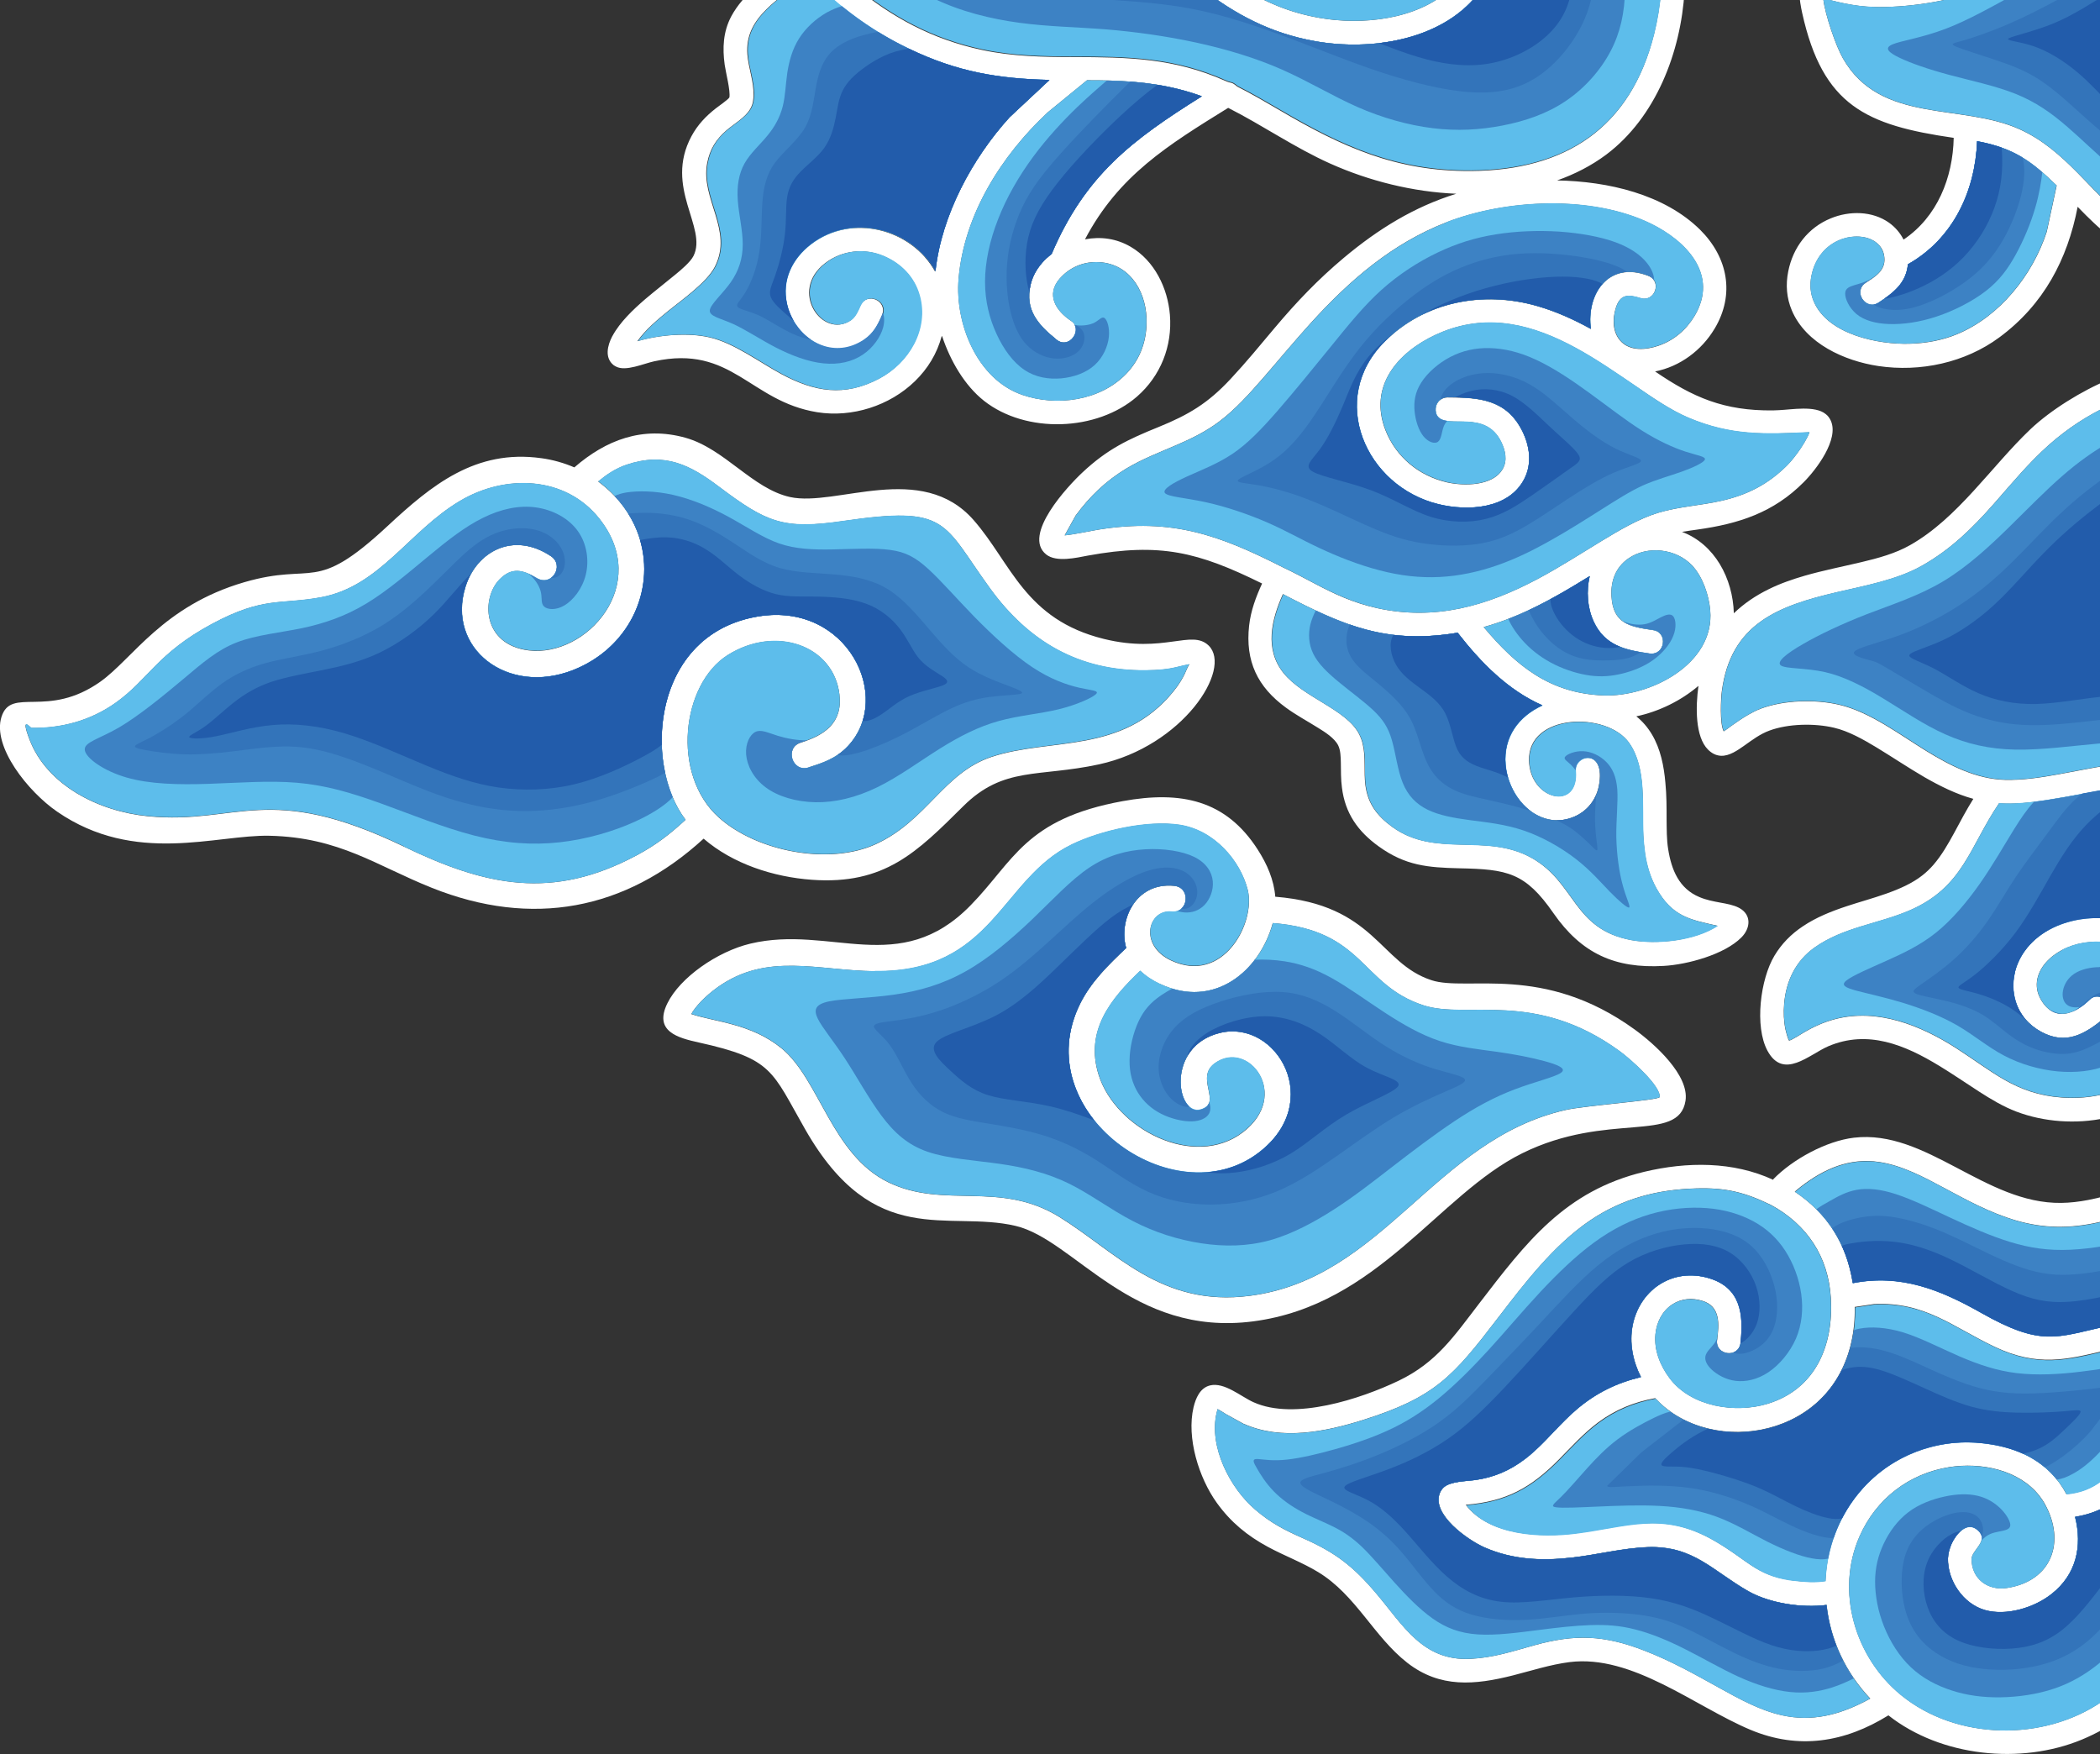 <svg width="176" height="147" viewBox="0 0 176 147" fill="none" xmlns="http://www.w3.org/2000/svg">
<rect x="0" y="0" width="176" height="147" fill="#333333" stroke="none"/>
<g clip-path="url(#clip0_79_2353)">
<path fill-rule="evenodd" clip-rule="evenodd" d="M67.762 64.313C68.909 63.948 70.057 63.593 71.052 62.538C74.91 58.453 71.011 50.403 63.508 51.66C54.634 53.15 53.873 64.008 57.457 68.702C56.177 69.879 55.03 70.791 53.355 71.683C46.278 75.465 40.724 74.258 33.861 70.953C22.439 65.448 19.9 69.138 12.407 68.408C8.265 68.003 3.929 65.813 2.467 61.961C1.685 59.902 2.548 61.008 2.64 61.008C5.107 61.048 7.544 60.419 9.686 58.909C12.448 56.952 13.169 54.762 17.758 52.299C22.104 49.957 23.515 50.697 26.926 50.058C31.84 49.136 34.257 44.543 38.531 41.998C42.389 39.697 47.405 39.91 50.228 43.468C54.624 49.004 49.151 55.097 44.319 54.509C40.389 54.032 40.318 50.099 41.892 48.538C42.897 47.544 43.791 47.726 44.968 48.446C46.258 49.227 47.334 47.402 46.187 46.621C43.049 44.513 39.953 46.196 39.019 49.176C37.404 54.326 42.522 58.321 48.025 56.172C54.695 53.566 56.34 44.989 50.136 40.356C50.827 39.788 51.578 39.271 52.502 38.957C55.721 37.872 57.843 38.967 60.269 40.802C64.28 43.813 65.66 44.401 70.656 43.671C79.55 42.363 78.951 43.783 82.992 49.338C86.2 53.748 90.404 56.253 96.029 56.182C98.171 56.161 98.475 55.898 99.684 55.675C99.42 55.999 99.369 56.678 98.354 57.936C94.079 63.238 88.048 61.798 83.114 63.431C79.093 64.759 77.712 68.743 73.438 70.73C69.508 72.555 63.417 71.369 60.229 68.5C56.218 64.88 57.142 57.327 60.99 54.904C65.021 52.37 69.864 54.103 70.351 58.199C70.646 60.642 69.031 61.636 67.102 62.244C65.732 62.68 66.381 64.759 67.762 64.333V64.313ZM45.364 38.399C39.861 37.629 36.176 40.65 32.48 44.087C26.297 49.845 26.408 47.067 20.479 48.791C13.656 50.778 11.128 55.198 8.417 57.125C3.98 60.267 0.934 57.51 0.122 60.085C-0.66 62.569 2.345 66.34 4.792 68.023C11.331 72.525 18.123 69.939 22.591 70.041C28.459 70.172 31.526 72.545 36.206 74.41C44.562 77.746 52.401 76.306 58.97 70.284C61.427 72.403 64.818 73.498 68.046 73.731C74.148 74.167 76.859 71.409 80.738 67.557C84.119 64.201 87.043 65.154 92.099 64.059C99.125 62.538 103.308 56.07 101.298 54.103C99.867 52.714 97.562 54.793 92.516 53.546C85.886 51.913 84.748 47.189 81.611 43.6C77.235 38.592 70.077 42.505 66.209 41.654C63.061 40.954 60.736 37.608 57.447 36.686C53.852 35.682 50.776 36.879 48.136 39.17C47.263 38.795 46.339 38.531 45.374 38.399H45.364Z" fill="white"/>
<path fill-rule="evenodd" clip-rule="evenodd" d="M106.882 75.171C106.771 73.741 106.202 72.433 105.4 71.186C102.74 67.05 98.993 66.249 94.089 67.141C85.896 68.632 84.962 72.18 81.347 75.87C75.387 81.973 69.63 77.472 62.879 79.084C60.127 79.743 57 81.912 55.934 84.082C54.766 86.444 56.827 86.982 58.574 87.367C64.797 88.746 64.676 89.739 67.488 94.656C73.285 104.795 79.438 101.398 85.114 102.736C90.069 103.902 94.841 112.074 105.045 110.736C115.482 109.367 120.548 100.131 127.574 96.653C134.722 93.115 140.692 95.853 141.261 92.254C141.596 90.114 138.672 87.489 137.007 86.282C129.331 80.716 122.955 83.129 119.97 82.146C115.594 80.716 115.248 75.83 106.882 75.15V75.171ZM97.216 82.46C101.785 84.609 105.583 81.355 106.669 77.361C114.355 77.979 114.02 82.531 119.289 84.254C122.985 85.461 128.6 82.916 135.717 88.077C136.661 88.756 139.23 91.057 139.088 91.949C139.048 92.203 132.813 92.659 131.219 93.024C120.213 95.518 115.959 107.136 104.76 108.596C97.338 109.57 93.531 104.926 88.779 101.986C83.784 98.904 79.144 101.358 74.453 99.087C69.712 96.785 68.686 90.469 65.508 87.864C62.95 85.765 59.863 85.643 57.934 84.984C58.259 84.396 59.041 83.525 60.147 82.734C64.29 79.794 68.503 81.335 73.316 81.395C83.266 81.507 83.865 73.67 89.825 70.781C92.252 69.605 96.13 68.733 98.821 69.128C101.785 69.564 103.948 72.159 104.567 74.572C105.268 77.33 102.516 82.551 98.14 80.493C95.44 79.226 96.201 76.225 98.191 76.407C99.623 76.539 99.836 74.37 98.404 74.238C95.125 73.924 93.724 77.208 94.384 79.459C92.901 80.858 91.45 82.288 90.546 84.082C85.977 93.176 98.354 102.057 105.481 96.623C111.065 92.365 107.004 85.41 102.252 86.566C97.663 87.681 98.597 93.572 100.628 92.994C102.496 92.466 100.12 90.358 101.796 89.131C104.608 87.063 108.243 91.787 104.161 94.9C100.059 98.022 93.5 94.606 92.079 90.094C90.921 86.414 93.054 83.748 95.561 81.365C95.998 81.791 96.556 82.166 97.227 82.48L97.216 82.46Z" fill="white"/>
<path fill-rule="evenodd" clip-rule="evenodd" d="M33.861 70.953C40.724 74.258 46.278 75.465 53.355 71.683C55.03 70.791 56.177 69.868 57.457 68.702C53.873 64.008 54.624 53.15 63.508 51.66C71.001 50.403 74.91 58.453 71.052 62.538C70.057 63.583 68.909 63.948 67.762 64.313C66.391 64.749 65.731 62.66 67.102 62.224C69.031 61.616 70.646 60.622 70.351 58.179C69.864 54.083 65.021 52.349 60.99 54.884C57.142 57.307 56.208 64.86 60.228 68.479C63.407 71.349 69.498 72.535 73.438 70.71C77.712 68.733 79.093 64.749 83.114 63.41C88.048 61.778 94.079 63.208 98.354 57.915C99.369 56.648 99.42 55.979 99.684 55.654C98.475 55.877 98.181 56.131 96.029 56.161C90.404 56.222 86.2 53.718 82.992 49.318C78.941 43.762 79.55 42.353 70.656 43.651C65.65 44.381 64.269 43.793 60.269 40.782C57.843 38.957 55.721 37.862 52.502 38.937C51.578 39.251 50.837 39.758 50.136 40.336C56.34 44.979 54.695 53.546 48.024 56.151C42.521 58.301 37.404 54.316 39.019 49.156C39.953 46.185 43.049 44.502 46.187 46.601C47.334 47.372 46.258 49.207 44.968 48.426C43.791 47.716 42.887 47.524 41.892 48.517C40.318 50.078 40.389 54.012 44.319 54.489C49.151 55.077 54.634 48.983 50.228 43.448C47.405 39.889 42.379 39.687 38.531 41.978C34.257 44.533 31.84 49.126 26.926 50.038C23.525 50.677 22.114 49.947 17.758 52.279C13.169 54.752 12.438 56.932 9.686 58.889C7.554 60.409 5.117 61.028 2.64 60.987C2.548 60.987 1.696 59.882 2.467 61.94C3.929 65.803 8.265 67.993 12.407 68.388C19.91 69.118 22.439 65.428 33.861 70.933V70.953Z" fill="#5DBDEB"/>
<path fill-rule="evenodd" clip-rule="evenodd" d="M56.38 66.796C54.177 61.565 55.69 52.968 63.518 51.66C71.011 50.403 74.92 58.453 71.062 62.538C70.067 63.583 68.92 63.948 67.772 64.313C66.402 64.749 65.742 62.66 67.112 62.224C67.295 62.163 67.468 62.102 67.65 62.042C66.828 62.062 65.914 61.889 65.193 61.666C64.371 61.413 63.802 61.109 63.325 61.332C62.848 61.555 62.462 62.315 62.533 63.228C62.604 64.14 63.132 65.205 64.158 65.975C65.183 66.746 66.706 67.202 68.341 67.232C69.976 67.263 71.732 66.847 73.509 65.985C75.286 65.124 77.083 63.795 78.768 62.741C80.454 61.687 82.017 60.896 83.692 60.43C85.368 59.963 87.165 59.821 88.708 59.446C90.251 59.071 91.551 58.473 91.856 58.169C92.16 57.865 91.48 57.865 90.444 57.632C89.419 57.398 88.048 56.932 86.495 55.898C84.941 54.864 83.195 53.252 81.682 51.711C80.169 50.16 78.88 48.669 77.814 47.696C76.748 46.723 75.915 46.256 74.585 46.084C73.255 45.901 71.427 46.013 69.783 46.044C68.148 46.074 66.696 46.023 65.305 45.547C63.914 45.06 62.584 44.148 61.102 43.337C59.619 42.526 57.985 41.836 56.441 41.481C54.898 41.126 53.456 41.126 52.522 41.268C52.086 41.339 51.761 41.441 51.507 41.572C56.015 46.358 54.127 53.769 48.014 56.161C42.511 58.311 37.394 54.326 39.008 49.166C39.943 46.196 43.039 44.513 46.177 46.611C47.324 47.382 46.248 49.217 44.958 48.436C44.725 48.294 44.511 48.183 44.298 48.081C44.359 48.132 44.41 48.172 44.461 48.223C44.958 48.679 45.253 49.217 45.344 49.693C45.435 50.17 45.324 50.585 45.608 50.839C45.892 51.092 46.583 51.163 47.304 50.737C48.035 50.301 48.796 49.359 49.09 48.183C49.385 47.007 49.202 45.597 48.441 44.523C47.679 43.448 46.359 42.728 44.928 42.526C43.496 42.323 41.973 42.657 40.481 43.397C38.988 44.127 37.536 45.263 35.912 46.611C34.287 47.95 32.49 49.501 30.713 50.575C28.936 51.65 27.18 52.248 25.312 52.644C23.444 53.029 21.464 53.211 19.86 53.83C18.255 54.448 17.027 55.502 15.382 56.891C13.737 58.27 11.666 59.973 9.991 60.957C8.305 61.94 7.016 62.194 7.107 62.863C7.199 63.532 8.681 64.607 10.62 65.164C12.559 65.722 14.956 65.772 17.453 65.691C19.951 65.61 22.54 65.397 24.906 65.6C27.271 65.803 29.393 66.421 31.871 67.314C34.338 68.206 37.161 69.361 39.729 70.02C42.298 70.679 44.623 70.842 46.908 70.588C49.192 70.335 51.446 69.666 53.223 68.855C54.634 68.216 55.751 67.486 56.38 66.817V66.796Z" fill="#3D82C4"/>
<path fill-rule="evenodd" clip-rule="evenodd" d="M55.741 64.749C54.634 59.578 56.645 52.816 63.508 51.66C71.001 50.403 74.91 58.453 71.052 62.538C70.778 62.832 70.483 63.076 70.189 63.268C70.696 63.42 71.641 63.208 72.717 62.843C73.793 62.467 75.001 61.92 76.21 61.271C77.418 60.622 78.646 59.872 79.753 59.355C80.86 58.838 81.855 58.554 82.921 58.412C83.987 58.27 85.134 58.25 85.51 58.148C85.896 58.047 85.51 57.855 84.627 57.52C83.743 57.185 82.352 56.699 81.164 55.918C79.976 55.127 78.992 54.042 77.946 52.816C76.9 51.589 75.773 50.241 74.463 49.409C73.153 48.588 71.651 48.294 70.057 48.152C68.463 48.01 66.787 48.02 65.366 47.605C63.934 47.189 62.767 46.348 61.579 45.567C60.391 44.786 59.193 44.077 57.995 43.641C56.797 43.195 55.599 43.022 54.512 42.982C53.832 42.962 53.192 42.992 52.644 43.032C55.609 47.747 53.538 53.992 48.014 56.161C42.511 58.311 37.394 54.326 39.008 49.166C39.943 46.196 43.039 44.513 46.177 46.611C46.918 47.108 46.735 48.041 46.177 48.436C46.664 48.477 47.029 48.203 47.212 47.777C47.425 47.27 47.395 46.55 47.019 45.912C46.654 45.273 45.953 44.715 45.07 44.452C44.187 44.188 43.12 44.219 42.156 44.482C41.191 44.746 40.328 45.232 39.445 45.962C38.551 46.692 37.638 47.656 36.45 48.811C35.262 49.967 33.81 51.305 32.155 52.339C30.5 53.363 28.652 54.083 26.926 54.539C25.2 54.995 23.596 55.198 22.215 55.584C20.834 55.969 19.667 56.526 18.641 57.256C17.616 57.986 16.732 58.868 15.788 59.659C14.844 60.44 13.829 61.119 13.006 61.585C12.184 62.052 11.554 62.295 11.371 62.457C11.189 62.63 11.453 62.721 12.204 62.863C12.955 63.005 14.194 63.177 15.473 63.218C16.753 63.248 18.062 63.147 19.555 62.964C21.037 62.782 22.703 62.528 24.256 62.559C25.809 62.599 27.251 62.924 28.845 63.471C30.429 64.008 32.165 64.759 33.739 65.428C35.313 66.097 36.744 66.675 38.308 67.121C39.882 67.577 41.587 67.912 43.435 67.962C45.283 68.023 47.263 67.8 49.304 67.273C51.344 66.746 53.446 65.894 54.776 65.266C55.162 65.083 55.487 64.921 55.751 64.759L55.741 64.749Z" fill="#3374BA"/>
<path fill-rule="evenodd" clip-rule="evenodd" d="M55.467 62.427C55.325 57.733 57.639 52.654 63.518 51.67C69.864 50.606 73.631 56.202 72.301 60.419C72.727 60.48 73.235 60.267 73.712 59.973C74.473 59.497 75.184 58.787 76.25 58.321C77.316 57.855 78.748 57.621 79.205 57.348C79.662 57.074 79.154 56.77 78.585 56.425C78.017 56.07 77.408 55.685 76.91 55.046C76.423 54.407 76.047 53.515 75.397 52.674C74.737 51.832 73.793 51.021 72.534 50.575C71.275 50.119 69.722 50.018 68.412 49.997C67.102 49.977 66.056 50.048 65.001 49.784C63.945 49.521 62.879 48.923 61.924 48.203C60.97 47.473 60.117 46.611 59.122 46.013C58.137 45.405 57.01 45.06 55.873 45.03C55.081 45.009 54.279 45.131 53.639 45.263C54.898 49.551 52.695 54.337 48.004 56.172C42.501 58.321 37.384 54.337 38.998 49.176C39.12 48.791 39.272 48.436 39.455 48.102C38.46 49.054 37.556 50.301 36.358 51.477C35.069 52.745 33.444 53.911 31.83 54.691C30.216 55.462 28.612 55.837 27.058 56.151C25.505 56.465 24.002 56.729 22.763 57.135C21.535 57.55 20.58 58.108 19.677 58.807C18.773 59.507 17.93 60.338 17.179 60.876C16.428 61.413 15.758 61.656 15.869 61.788C15.981 61.92 16.875 61.95 18.134 61.697C19.392 61.443 21.017 60.926 22.845 60.764C24.672 60.602 26.713 60.805 28.967 61.484C31.221 62.163 33.688 63.319 35.831 64.201C37.973 65.083 39.78 65.701 41.78 65.996C43.791 66.279 45.994 66.239 48.116 65.732C50.238 65.225 52.258 64.272 53.609 63.562C54.441 63.126 55.02 62.782 55.426 62.447L55.467 62.427Z" fill="#225CAB"/>
<path fill-rule="evenodd" clip-rule="evenodd" d="M73.326 81.385C68.513 81.335 64.3 79.784 60.157 82.724C59.051 83.514 58.269 84.386 57.944 84.974C59.863 85.623 62.95 85.745 65.518 87.853C68.696 90.459 69.722 96.775 74.463 99.077C79.154 101.348 83.794 98.904 88.789 101.976C93.551 104.916 97.349 109.56 104.77 108.586C115.969 107.126 120.224 95.508 131.23 93.014C132.824 92.649 139.058 92.193 139.098 91.939C139.24 91.047 136.672 88.746 135.727 88.066C128.61 82.906 122.995 85.451 119.3 84.244C114.03 82.521 114.365 77.969 106.679 77.35C105.593 81.345 101.796 84.599 97.227 82.45C96.556 82.136 95.998 81.75 95.561 81.335C93.054 83.727 90.911 86.383 92.079 90.064C93.5 94.575 100.059 97.992 104.161 94.869C108.243 91.757 104.618 87.032 101.796 89.1C100.12 90.327 102.496 92.436 100.628 92.963C98.597 93.541 97.663 87.651 102.252 86.536C107.004 85.39 111.076 92.345 105.481 96.593C98.354 102.017 85.977 93.146 90.546 84.052C91.45 82.247 92.891 80.828 94.384 79.429C93.724 77.178 95.125 73.893 98.404 74.207C99.836 74.349 99.633 76.519 98.191 76.377C96.211 76.184 95.45 79.185 98.14 80.463C102.506 82.521 105.258 77.3 104.567 74.542C103.958 72.129 101.785 69.534 98.821 69.098C96.13 68.702 92.252 69.574 89.825 70.75C83.855 73.65 83.256 81.487 73.316 81.365L73.326 81.385Z" fill="#5DBDEB"/>
<path fill-rule="evenodd" clip-rule="evenodd" d="M105.136 80.473C103.552 82.521 101.085 83.727 98.242 82.855C97.917 83.028 97.612 83.21 97.328 83.403C96.424 84.011 95.846 84.68 95.409 85.623C94.973 86.566 94.678 87.783 94.668 88.847C94.648 89.912 94.912 90.824 95.379 91.584C95.846 92.335 96.506 92.933 97.328 93.349C98.151 93.764 99.146 93.997 99.887 93.977C100.628 93.957 101.125 93.693 101.329 93.328C101.491 93.034 101.461 92.679 101.339 92.375C101.268 92.649 101.065 92.862 100.618 92.994C98.587 93.572 97.653 87.681 102.242 86.566C106.994 85.42 111.065 92.375 105.471 96.623C98.344 102.047 85.967 93.176 90.536 84.082C91.439 82.278 92.881 80.858 94.374 79.459C93.714 77.208 95.115 73.924 98.394 74.238C99.643 74.36 99.643 76.022 98.678 76.357C98.882 76.407 99.085 76.458 99.298 76.468C99.867 76.509 100.476 76.326 100.943 75.85C101.4 75.373 101.714 74.613 101.643 73.853C101.572 73.092 101.115 72.332 100.11 71.825C99.105 71.328 97.541 71.085 95.978 71.176C94.414 71.267 92.851 71.673 91.297 72.707C89.744 73.741 88.211 75.414 86.495 77.056C84.769 78.699 82.86 80.331 80.91 81.416C78.961 82.511 76.981 83.068 74.9 83.362C72.818 83.656 70.646 83.687 69.488 83.92C68.321 84.163 68.168 84.62 68.544 85.38C68.92 86.14 69.833 87.215 70.798 88.685C71.763 90.155 72.778 92.02 73.854 93.47C74.93 94.92 76.067 95.954 77.763 96.532C79.459 97.11 81.703 97.242 83.774 97.536C85.845 97.83 87.754 98.296 89.561 99.178C91.368 100.06 93.074 101.368 94.922 102.321C96.77 103.284 98.74 103.902 100.689 104.196C102.628 104.49 104.537 104.46 106.425 103.943C108.314 103.416 110.182 102.402 111.847 101.327C113.512 100.253 114.964 99.117 116.629 97.83C118.294 96.542 120.173 95.112 121.909 93.957C123.645 92.801 125.249 91.939 126.935 91.3C128.61 90.662 130.367 90.256 130.844 89.891C131.321 89.537 130.519 89.222 129.443 88.928C128.356 88.634 126.986 88.361 125.463 88.148C123.94 87.935 122.264 87.772 120.67 87.245C119.076 86.718 117.553 85.836 116.03 84.843C114.507 83.849 112.994 82.734 111.604 81.963C110.213 81.193 108.964 80.767 107.664 80.564C106.821 80.432 105.958 80.392 105.136 80.432V80.473Z" fill="#3D82C4"/>
<path fill-rule="evenodd" clip-rule="evenodd" d="M99.674 92.73C98.435 91.615 98.465 87.458 102.252 86.546C107.004 85.4 111.076 92.355 105.481 96.603C98.354 102.027 85.977 93.156 90.546 84.062C91.45 82.257 92.891 80.838 94.384 79.439C93.724 77.188 95.125 73.903 98.404 74.218C99.501 74.319 99.633 75.607 99.004 76.154C99.196 76.184 99.399 76.174 99.592 76.093C99.978 75.921 100.283 75.454 100.334 74.927C100.384 74.4 100.181 73.832 99.755 73.417C99.328 72.991 98.679 72.727 97.887 72.707C97.095 72.687 96.161 72.91 95.084 73.417C94.008 73.924 92.78 74.714 91.582 75.667C90.373 76.62 89.185 77.736 87.916 78.891C86.647 80.047 85.287 81.233 83.814 82.217C82.342 83.2 80.758 83.971 79.327 84.498C77.895 85.025 76.616 85.299 75.479 85.471C74.341 85.633 73.357 85.684 73.255 85.968C73.153 86.242 73.956 86.738 74.595 87.61C75.235 88.482 75.722 89.719 76.403 90.763C77.083 91.818 77.956 92.669 79.042 93.207C80.129 93.734 81.418 93.936 82.87 94.17C84.312 94.403 85.916 94.677 87.419 95.143C88.921 95.609 90.323 96.258 91.744 97.14C93.155 98.022 94.577 99.137 96.191 99.867C97.795 100.597 99.582 100.952 101.43 100.952C103.278 100.952 105.187 100.597 106.984 99.857C108.781 99.117 110.456 97.982 112.091 96.846C113.715 95.701 115.289 94.555 116.812 93.642C118.345 92.73 119.828 92.051 120.995 91.544C122.163 91.037 122.995 90.702 122.742 90.408C122.488 90.124 121.137 89.881 119.787 89.435C118.437 88.979 117.086 88.31 115.776 87.448C114.467 86.586 113.198 85.532 111.868 84.701C110.537 83.869 109.146 83.251 107.481 83.139C105.816 83.028 103.867 83.413 102.242 83.95C100.618 84.488 99.318 85.157 98.435 86.14C97.552 87.114 97.085 88.391 97.105 89.496C97.115 90.611 97.612 91.564 98.191 92.122C98.709 92.618 99.298 92.811 99.674 92.76V92.73Z" fill="#3374BA"/>
<path fill-rule="evenodd" clip-rule="evenodd" d="M99.511 88.492C99.592 88.026 100.07 87.245 101.186 86.546C102.374 85.806 104.283 85.177 106.009 85.167C107.745 85.167 109.299 85.775 110.669 86.677C112.04 87.58 113.208 88.766 114.578 89.496C115.949 90.226 117.503 90.5 117.178 91.027C116.853 91.554 114.639 92.345 112.842 93.399C111.045 94.454 109.664 95.782 108.162 96.684C106.649 97.586 105.014 98.073 103.583 98.255C102.75 98.357 101.988 98.367 101.207 98.235C102.709 98.113 104.182 97.596 105.481 96.613C111.065 92.355 107.004 85.4 102.252 86.556C100.902 86.88 100.029 87.63 99.521 88.492H99.511ZM88.069 92.73C86.028 92.264 84.2 92.213 82.829 91.787C81.459 91.361 80.545 90.561 79.641 89.719C78.728 88.877 77.824 87.996 78.494 87.316C79.164 86.637 81.418 86.15 83.368 85.157C85.317 84.163 86.962 82.642 88.586 81.071C90.211 79.5 91.825 77.877 93.105 76.914C93.815 76.377 94.424 76.053 94.942 75.82C94.242 76.884 94.049 78.293 94.384 79.439C92.901 80.838 91.45 82.267 90.546 84.062C88.739 87.671 89.591 91.25 91.724 93.906C90.495 93.419 89.246 93.004 88.069 92.73Z" fill="#225CAB"/>
<path fill-rule="evenodd" clip-rule="evenodd" d="M148.632 98.884C145.251 97.312 141.373 97.353 137.799 98.205C131.148 99.806 127.899 104.125 123.95 109.265C121.868 111.972 120.406 114.183 117.218 115.713C114.02 117.244 108.486 119.059 105.065 117.518C104.009 117.052 102.618 115.805 101.4 116.109C100.567 116.322 100.212 117.183 100.029 117.944C99.43 120.499 100.476 123.854 101.978 125.943C103.146 127.565 104.527 128.7 106.273 129.643C107.644 130.383 109.146 130.941 110.477 131.752C113.634 133.668 115.127 137.146 117.939 139.346C120.691 141.495 123.615 141.211 126.793 140.41C128.346 140.015 129.94 139.498 131.534 139.295C136.804 138.626 142.043 143.006 146.693 144.962C150.744 146.665 154.622 146.017 158.267 143.756C162.664 147.223 169.365 147.912 174.492 145.783C175.101 145.53 175.68 145.246 176.228 144.942V142.549C171.314 145.976 163.974 145.865 159.313 142.042C155.465 138.889 153.81 133.354 155.861 128.731C157.242 125.608 159.993 123.489 163.364 122.952C166.004 122.536 169.182 123.155 170.908 125.335C171.081 125.558 171.243 125.791 171.375 126.034C173.142 129.207 171.964 132.512 168.197 133.08C166.603 133.324 165.222 132.3 165.243 130.637C165.253 129.877 166.796 129.106 165.72 128.194C164.826 127.433 163.913 128.599 163.567 129.349C163.395 129.735 163.263 130.191 163.253 130.606C163.222 132.482 164.532 134.418 166.359 134.936C168.167 135.442 170.482 134.733 171.923 133.597C174.015 131.965 174.533 129.583 173.913 127.119C174.807 126.977 175.589 126.724 176.32 126.338V123.936L176.198 124.037C175.294 124.747 174.309 125.112 173.182 125.213C171.731 122.476 169.162 121.259 166.146 120.924C159.07 120.144 153.262 125.517 152.988 132.492C152.094 132.634 151.181 132.563 150.287 132.452C149.089 132.3 148.114 132.006 147.079 131.377C146.52 131.032 145.992 130.637 145.454 130.262C144.764 129.775 144.073 129.329 143.332 128.924C139.19 126.683 136.337 127.95 132.052 128.498C129.128 128.873 124.803 128.69 122.843 126.105C122.843 126.105 122.863 126.105 122.874 126.105C126.255 125.831 128.316 124.676 130.641 122.324C131.707 121.249 132.702 120.134 133.92 119.221C135.382 118.136 136.946 117.498 138.723 117.173C139.169 117.66 139.677 118.086 140.225 118.451C143.088 120.347 146.977 120.478 150.054 119.008C153.82 117.204 155.516 113.564 155.445 109.529L157.059 109.286C161.324 109.083 163.638 111.192 167.182 112.875C170.807 114.588 173.264 113.919 176.371 113.199V111.151C172.34 112.054 171.05 112.844 166.055 110.016C162.583 108.049 159.283 106.731 155.272 107.512C154.754 104.247 153.171 101.713 150.419 99.867C150.581 99.715 150.764 99.584 150.937 99.442C152.886 97.941 155.008 97.008 157.506 97.383C159.394 97.667 161.212 98.63 162.877 99.523C164.857 100.587 166.786 101.642 168.959 102.28C171.294 102.96 173.477 102.96 175.832 102.442C176.035 102.402 176.228 102.351 176.421 102.301V100.242C175.954 100.364 175.477 100.476 175 100.567C174.259 100.709 173.507 100.8 172.756 100.81C166.37 100.901 161.456 94.626 155.374 95.346C153.069 95.619 150.236 97.15 148.602 98.843L148.632 98.884ZM156.734 142.357C156.602 142.428 156.47 142.499 156.338 142.57C154.105 143.725 151.871 144.303 149.373 143.756C147.525 143.35 145.779 142.387 144.134 141.475C142.053 140.319 140.053 139.194 137.819 138.332C134.448 137.024 132.011 136.933 128.58 137.886C126.752 138.393 125.148 138.93 123.219 139.021C119.249 139.214 117.604 136.213 115.35 133.547C113.431 131.276 111.939 130.12 109.258 128.934C107.684 128.244 106.517 127.646 105.197 126.511C103.075 124.696 101.298 121.229 101.968 118.4C101.978 118.339 102.019 118.187 102.049 118.086C102.242 118.187 102.648 118.451 102.75 118.512L104.242 119.333C104.242 119.333 104.253 119.333 104.263 119.333C107.39 120.732 111.076 119.992 114.213 119.008C120.274 117.102 121.777 115.369 125.534 110.462C127.777 107.542 130.214 104.338 133.291 102.26C136.002 100.435 138.916 99.685 142.165 99.594C144.642 99.523 146.216 99.908 148.429 100.983C151.465 102.635 153.242 105.332 153.445 108.789C153.678 112.743 152.176 116.403 148.155 117.64C145.434 118.471 141.738 117.893 139.941 115.511C139.149 114.456 138.611 113.159 138.743 111.82C138.834 110.827 139.301 109.874 140.154 109.316C140.916 108.819 141.809 108.748 142.662 109.012C144.215 109.468 144.083 110.989 143.911 112.297C143.738 113.584 145.738 113.868 145.891 112.51C146.155 110.117 145.901 107.897 143.231 107.106C141.789 106.68 140.286 106.842 139.027 107.684C137.87 108.465 137.118 109.691 136.844 111.04C136.55 112.54 136.844 114.051 137.535 115.399C135.504 115.886 133.778 116.727 132.164 118.096C130.874 119.191 129.828 120.499 128.59 121.624C128.336 121.857 128.072 122.07 127.798 122.283C126.518 123.246 125.229 123.794 123.655 124.027C122.914 124.138 121.574 124.138 121.015 124.635C120.863 124.767 120.762 124.929 120.68 125.122C119.96 126.906 123.036 129.065 124.417 129.674C126.803 130.718 129.229 130.819 131.788 130.525C133.88 130.282 136.062 129.714 138.144 129.653C141.931 129.532 143.545 131.641 146.53 133.344C148.307 134.358 151.018 134.773 153.089 134.5C153.414 137.47 154.694 140.177 156.744 142.347L156.734 142.357Z" fill="white"/>
<path fill-rule="evenodd" clip-rule="evenodd" d="M176.452 102.341L176.401 111.171C172.36 112.074 171.071 112.865 166.075 110.036C162.603 108.069 159.303 106.751 155.293 107.532C154.775 104.267 153.191 101.733 150.439 99.888C150.602 99.736 150.785 99.604 150.957 99.462C152.907 97.961 155.029 97.029 157.526 97.404C159.415 97.688 161.232 98.651 162.897 99.543C164.877 100.607 166.806 101.662 168.979 102.301C171.314 102.98 173.497 102.98 175.853 102.463C176.056 102.422 176.249 102.372 176.442 102.321L176.452 102.341ZM176.239 142.559C171.314 145.986 163.973 145.875 159.303 142.053C155.455 138.9 153.8 133.364 155.851 128.741C157.232 125.618 159.983 123.5 163.354 122.962C165.994 122.547 169.172 123.165 170.898 125.345C171.071 125.568 171.233 125.801 171.365 126.044C173.132 129.218 171.954 132.523 168.187 133.09C166.593 133.334 165.212 132.31 165.232 130.647C165.243 129.887 166.786 129.116 165.71 128.204C164.816 127.443 163.902 128.609 163.557 129.359C163.385 129.745 163.253 130.201 163.242 130.617C163.212 132.492 164.522 134.429 166.349 134.946C168.157 135.453 170.472 134.743 171.913 133.607C174.005 131.975 174.523 129.593 173.903 127.129C174.797 126.987 175.579 126.734 176.31 126.348L176.228 142.549L176.239 142.559Z" fill="#5DBDEB"/>
<path fill-rule="evenodd" clip-rule="evenodd" d="M152.226 101.348C152.511 101.124 152.917 100.891 153.343 100.658C154.003 100.283 154.714 99.877 155.607 99.715C156.501 99.553 157.577 99.644 158.907 100.08C160.247 100.516 161.851 101.297 163.496 102.067C165.151 102.838 166.847 103.588 168.471 104.085C170.096 104.582 171.659 104.825 173.548 104.734C174.452 104.693 175.436 104.571 176.442 104.409L176.401 111.171C172.36 112.074 171.071 112.865 166.075 110.036C162.603 108.069 159.303 106.751 155.293 107.532C154.907 105.048 153.891 102.99 152.226 101.337V101.348ZM176.259 139.123C176.137 139.224 176.025 139.325 175.903 139.417C174.776 140.329 173.568 141.039 172.157 141.515C170.746 141.992 169.131 142.225 167.649 142.245C166.177 142.265 164.847 142.083 163.588 141.677C162.329 141.272 161.131 140.653 160.156 139.731C159.171 138.808 158.41 137.582 157.902 136.314C157.394 135.047 157.151 133.729 157.151 132.553C157.151 131.387 157.404 130.363 157.871 129.37C158.339 128.376 159.029 127.423 159.933 126.734C160.836 126.044 161.953 125.639 162.989 125.416C164.014 125.193 164.958 125.172 165.74 125.355C166.522 125.537 167.151 125.933 167.618 126.379C168.086 126.825 168.38 127.322 168.461 127.646C168.542 127.971 168.39 128.133 168.065 128.234C167.74 128.336 167.253 128.376 166.847 128.538C166.552 128.66 166.299 128.842 166.075 129.106C166.156 128.822 166.085 128.528 165.72 128.224C164.826 127.464 163.913 128.63 163.567 129.38C163.395 129.765 163.263 130.221 163.253 130.637C163.222 132.512 164.532 134.449 166.359 134.966C168.167 135.473 170.482 134.763 171.923 133.628C174.015 131.995 174.533 129.613 173.913 127.149C174.807 127.007 175.589 126.754 176.32 126.369L176.249 139.133L176.259 139.123Z" fill="#3D82C4"/>
<path fill-rule="evenodd" clip-rule="evenodd" d="M153.556 102.949L153.587 102.919C154.135 102.463 155.313 102.098 156.399 101.956C157.475 101.814 158.45 101.915 159.567 102.169C160.684 102.422 161.933 102.838 163.354 103.477C164.786 104.115 166.39 104.977 167.893 105.626C169.395 106.285 170.796 106.741 172.33 106.822C173.599 106.893 174.959 106.711 176.421 106.457L176.401 111.171C172.36 112.074 171.071 112.865 166.075 110.036C162.603 108.069 159.303 106.751 155.293 107.532C155.018 105.798 154.44 104.267 153.546 102.939L153.556 102.949ZM176.269 136.274C175.426 137.206 174.523 137.977 173.507 138.545C172.208 139.285 170.725 139.7 169.162 139.863C167.598 140.025 165.953 139.934 164.562 139.559C163.171 139.173 162.024 138.504 161.181 137.632C160.339 136.76 159.811 135.686 159.547 134.358C159.293 133.03 159.303 131.448 159.709 130.252C160.105 129.055 160.887 128.244 161.74 127.687C162.603 127.119 163.537 126.794 164.278 126.734C165.019 126.673 165.557 126.876 165.872 127.261C166.187 127.646 166.288 128.204 166.126 128.7C166.126 128.731 166.106 128.761 166.096 128.792C166.065 128.599 165.964 128.406 165.72 128.204C164.826 127.443 163.913 128.609 163.567 129.359C163.395 129.745 163.263 130.201 163.253 130.617C163.222 132.492 164.532 134.429 166.359 134.946C168.167 135.453 170.482 134.743 171.923 133.607C174.015 131.975 174.533 129.593 173.913 127.129C174.807 126.987 175.589 126.734 176.32 126.348L176.269 136.274Z" fill="#3374BA"/>
<path fill-rule="evenodd" clip-rule="evenodd" d="M154.369 104.409C154.562 104.318 154.815 104.257 155.13 104.207C155.983 104.044 157.303 103.913 158.714 104.065C160.125 104.217 161.618 104.663 163.334 105.474C165.05 106.285 166.989 107.461 168.634 108.191C170.268 108.921 171.599 109.195 173.233 109.103C174.198 109.053 175.274 108.87 176.411 108.637V111.182C172.36 112.084 171.071 112.875 166.065 110.046C162.593 108.079 159.293 106.761 155.282 107.542C155.1 106.407 154.795 105.362 154.358 104.409H154.369ZM176.289 132.725C175.183 134.155 174.035 135.665 172.786 136.629C171.527 137.612 170.167 138.048 168.614 138.159C167.06 138.271 165.314 138.058 164.045 137.46C162.775 136.862 161.983 135.888 161.557 134.702C161.131 133.516 161.08 132.127 161.496 130.992C161.912 129.856 162.786 128.984 163.547 128.579C163.831 128.427 164.085 128.346 164.319 128.305C163.994 128.599 163.73 129.015 163.578 129.339C163.405 129.724 163.273 130.181 163.263 130.596C163.232 132.472 164.542 134.408 166.37 134.925C168.177 135.432 170.492 134.723 171.934 133.587C174.025 131.955 174.543 129.572 173.924 127.109C174.817 126.967 175.599 126.713 176.33 126.328L176.299 132.705L176.289 132.725Z" fill="#225CAB"/>
<path fill-rule="evenodd" clip-rule="evenodd" d="M156.734 142.357C154.683 140.187 153.394 137.48 153.079 134.51C151.008 134.783 148.297 134.358 146.52 133.354C143.535 131.651 141.921 129.542 138.134 129.664C136.052 129.735 133.869 130.302 131.778 130.536C129.229 130.83 126.793 130.728 124.407 129.684C123.026 129.076 119.949 126.926 120.67 125.132C120.741 124.949 120.853 124.787 121.005 124.645C121.574 124.138 122.904 124.138 123.645 124.037C125.219 123.804 126.519 123.256 127.788 122.293C128.062 122.09 128.326 121.867 128.58 121.634C129.828 120.509 130.864 119.201 132.154 118.106C133.768 116.737 135.494 115.896 137.525 115.409C136.844 114.061 136.54 112.54 136.834 111.05C137.108 109.691 137.86 108.465 139.017 107.694C140.276 106.853 141.779 106.69 143.22 107.116C145.891 107.907 146.145 110.127 145.881 112.52C145.728 113.868 143.728 113.595 143.901 112.307C144.073 111.009 144.205 109.489 142.652 109.022C141.799 108.769 140.895 108.84 140.144 109.326C139.291 109.884 138.824 110.837 138.733 111.83C138.611 113.169 139.139 114.466 139.931 115.521C141.728 117.903 145.424 118.481 148.145 117.65C152.176 116.413 153.668 112.753 153.435 108.799C153.231 105.342 151.465 102.635 148.419 100.993C146.205 99.918 144.632 99.533 142.154 99.604C138.905 99.695 135.991 100.445 133.281 102.27C130.194 104.348 127.757 107.552 125.523 110.472C121.767 115.369 120.264 117.102 114.203 119.018C111.065 120.002 107.38 120.742 104.253 119.343H104.232L102.74 118.512C102.638 118.451 102.232 118.187 102.039 118.086C102.009 118.187 101.978 118.349 101.958 118.4C101.298 121.218 103.065 124.696 105.187 126.511C106.517 127.646 107.684 128.234 109.248 128.934C111.928 130.12 113.421 131.276 115.34 133.547C117.594 136.213 119.239 139.214 123.209 139.021C125.138 138.93 126.742 138.403 128.569 137.886C132.001 136.933 134.438 137.024 137.809 138.332C140.043 139.194 142.043 140.319 144.124 141.475C145.769 142.387 147.515 143.35 149.363 143.756C151.851 144.303 154.094 143.725 156.328 142.57L156.724 142.357H156.734Z" fill="#5DBDEB"/>
<path fill-rule="evenodd" clip-rule="evenodd" d="M155.384 140.694C154.115 138.869 153.323 136.76 153.079 134.51C151.008 134.783 148.297 134.358 146.52 133.354C143.535 131.651 141.921 129.542 138.134 129.664C136.052 129.735 133.869 130.302 131.778 130.536C129.229 130.83 126.793 130.728 124.407 129.684C123.026 129.076 119.949 126.926 120.67 125.132C120.741 124.949 120.853 124.787 121.005 124.645C121.574 124.138 122.904 124.138 123.645 124.037C125.219 123.804 126.518 123.256 127.788 122.293C128.062 122.09 128.326 121.867 128.58 121.634C129.828 120.509 130.864 119.201 132.154 118.106C133.768 116.737 135.494 115.896 137.525 115.409C136.844 114.061 136.54 112.54 136.834 111.05C137.108 109.691 137.86 108.465 139.017 107.694C140.276 106.853 141.779 106.69 143.22 107.116C145.891 107.907 146.145 110.127 145.881 112.52C145.728 113.868 143.728 113.595 143.901 112.307L143.921 112.155C143.84 112.337 143.748 112.5 143.627 112.652C143.373 112.986 143.017 113.28 142.936 113.635C142.855 113.99 143.038 114.395 143.474 114.801C143.921 115.206 144.622 115.622 145.464 115.724C146.307 115.825 147.282 115.622 148.206 115.004C149.13 114.385 150.013 113.341 150.521 112.175C151.018 111.009 151.14 109.712 150.957 108.424C150.774 107.136 150.297 105.869 149.617 104.815C148.937 103.771 148.053 102.949 146.947 102.351C145.84 101.753 144.52 101.358 143.038 101.246C141.555 101.135 139.9 101.287 138.306 101.753C136.712 102.219 135.159 102.99 133.616 104.115C132.072 105.241 130.529 106.731 129.047 108.323C127.564 109.914 126.143 111.618 124.752 113.138C123.361 114.659 122.01 116.007 120.64 117.143C119.269 118.268 117.878 119.181 116.203 119.931C114.528 120.691 112.568 121.289 110.954 121.705C109.339 122.121 108.07 122.354 107.106 122.374C106.141 122.405 105.481 122.232 105.217 122.283C104.953 122.334 105.065 122.587 105.359 123.084C105.644 123.581 106.1 124.311 106.75 124.98C107.4 125.649 108.243 126.247 109.126 126.713C110.009 127.19 110.933 127.535 111.756 127.95C112.588 128.366 113.319 128.853 114.142 129.633C114.964 130.424 115.868 131.509 116.863 132.614C117.858 133.719 118.944 134.844 120.061 135.635C121.178 136.426 122.335 136.872 123.848 136.973C125.371 137.075 127.26 136.821 128.915 136.608C130.57 136.395 132.001 136.233 133.291 136.193C134.59 136.152 135.758 136.223 137.047 136.558C138.337 136.882 139.748 137.46 141.21 138.2C142.672 138.93 144.185 139.822 145.688 140.512C147.19 141.191 148.693 141.667 150.033 141.799C151.373 141.941 152.541 141.738 153.536 141.424C154.247 141.201 154.866 140.907 155.353 140.664L155.384 140.694Z" fill="#3D82C4"/>
<path fill-rule="evenodd" clip-rule="evenodd" d="M154.46 139.163C153.719 137.724 153.252 136.162 153.069 134.51C150.998 134.783 148.287 134.358 146.51 133.354C143.525 131.651 141.911 129.542 138.124 129.664C136.042 129.735 133.859 130.302 131.768 130.536C129.219 130.83 126.782 130.728 124.396 129.684C123.016 129.076 119.939 126.926 120.66 125.132C120.731 124.949 120.843 124.787 120.995 124.645C121.564 124.138 122.894 124.138 123.635 124.037C125.209 123.804 126.508 123.256 127.777 122.293C128.052 122.09 128.316 121.867 128.569 121.634C129.818 120.509 130.854 119.201 132.143 118.106C133.758 116.737 135.484 115.896 137.514 115.409C136.834 114.061 136.53 112.54 136.824 111.05C137.098 109.691 137.849 108.465 139.007 107.694C140.266 106.853 141.769 106.69 143.21 107.116C145.881 107.907 146.134 110.127 145.87 112.52C145.82 112.966 145.576 113.23 145.271 113.341C145.312 113.361 145.363 113.382 145.414 113.402C145.83 113.544 146.469 113.412 147.079 113.088C147.688 112.763 148.267 112.246 148.602 111.425C148.947 110.604 149.048 109.478 148.815 108.252C148.581 107.025 147.992 105.687 147.109 104.744C146.226 103.801 145.038 103.254 143.596 103.03C142.154 102.797 140.449 102.889 138.794 103.375C137.139 103.862 135.524 104.734 133.93 106.042C132.336 107.349 130.773 109.083 129.209 110.756C127.646 112.429 126.092 114.041 124.721 115.46C123.351 116.869 122.163 118.086 120.67 119.15C119.188 120.215 117.401 121.127 115.705 121.837C114.01 122.547 112.416 123.043 111.136 123.398C109.847 123.753 108.872 123.956 108.994 124.321C109.106 124.686 110.314 125.203 111.482 125.76C112.639 126.318 113.756 126.926 114.761 127.626C115.756 128.325 116.65 129.116 117.523 130.14C118.396 131.154 119.269 132.401 120.183 133.344C121.087 134.287 122.041 134.925 123.33 135.311C124.63 135.696 126.275 135.838 127.95 135.747C129.625 135.655 131.341 135.341 132.986 135.219C134.641 135.098 136.235 135.169 137.555 135.351C138.885 135.544 139.951 135.848 141.2 136.416C142.449 136.983 143.88 137.805 145.221 138.464C146.561 139.123 147.82 139.609 149.109 139.853C150.389 140.096 151.708 140.086 152.734 139.853C153.445 139.69 154.023 139.417 154.46 139.173V139.163Z" fill="#3374BA"/>
<path fill-rule="evenodd" clip-rule="evenodd" d="M153.902 137.926C153.475 136.841 153.201 135.696 153.069 134.51C150.998 134.783 148.287 134.358 146.51 133.354C144.165 132.016 142.662 130.434 140.296 129.866C139.941 129.806 139.596 129.745 139.261 129.694C138.905 129.664 138.52 129.643 138.124 129.664C136.042 129.735 133.859 130.302 131.768 130.536C129.219 130.83 126.782 130.728 124.396 129.684C123.016 129.076 119.939 126.926 120.66 125.132C120.731 124.949 120.843 124.787 120.995 124.645C121.564 124.138 122.894 124.138 123.635 124.037C125.209 123.804 126.508 123.256 127.777 122.293C128.052 122.09 128.316 121.867 128.569 121.634C129.818 120.509 130.854 119.201 132.143 118.106C133.758 116.737 135.484 115.896 137.514 115.409C136.834 114.061 136.53 112.54 136.824 111.05C137.098 109.691 137.849 108.465 139.007 107.694C140.266 106.853 141.769 106.69 143.21 107.116C145.881 107.907 146.134 110.127 145.87 112.52C145.87 112.54 145.87 112.571 145.86 112.591C146.327 112.358 146.926 111.78 147.231 110.948C147.556 110.066 147.556 108.901 147.18 107.795C146.805 106.69 146.043 105.636 145.018 104.997C143.982 104.359 142.682 104.146 141.18 104.288C139.677 104.419 137.981 104.906 136.479 105.798C134.976 106.69 133.666 107.988 131.92 109.884C130.163 111.79 127.97 114.294 126.153 116.22C124.336 118.147 122.914 119.505 121.32 120.6C119.726 121.695 117.959 122.536 116.264 123.165C114.568 123.804 112.944 124.23 112.7 124.574C112.456 124.919 113.594 125.172 114.649 125.73C115.716 126.288 116.7 127.149 117.766 128.325C118.833 129.501 119.97 130.992 121.269 132.127C122.569 133.263 124.021 134.033 125.798 134.236C127.574 134.439 129.676 134.064 131.89 133.871C134.103 133.678 136.438 133.658 138.377 133.942C140.327 134.226 141.88 134.814 143.535 135.605C145.19 136.385 146.926 137.359 148.47 137.876C150.013 138.393 151.353 138.453 152.409 138.322C153.008 138.241 153.526 138.099 153.902 137.926Z" fill="#225CAB"/>
<path fill-rule="evenodd" clip-rule="evenodd" d="M150.307 132.482C151.201 132.594 152.115 132.665 153.008 132.523C153.282 125.548 159.09 120.174 166.167 120.955C169.182 121.289 171.751 122.506 173.203 125.243C174.33 125.142 175.315 124.787 176.218 124.067L176.35 123.966L176.411 113.24C173.304 113.96 170.847 114.629 167.223 112.915C163.669 111.232 161.364 109.124 157.1 109.326L155.485 109.57C155.546 113.605 153.861 117.234 150.094 119.049C147.018 120.519 143.129 120.387 140.266 118.491C139.718 118.126 139.21 117.701 138.763 117.214C136.986 117.548 135.423 118.177 133.961 119.262C132.742 120.174 131.747 121.289 130.681 122.364C128.346 124.716 126.285 125.872 122.914 126.146H122.884C124.843 128.731 129.168 128.913 132.093 128.538C136.367 127.991 139.23 126.724 143.373 128.964C144.114 129.37 144.804 129.816 145.495 130.302C146.033 130.677 146.561 131.073 147.119 131.418C148.145 132.046 149.13 132.35 150.328 132.492L150.307 132.482Z" fill="#5DBDEB"/>
<path fill-rule="evenodd" clip-rule="evenodd" d="M153.211 130.647C154.348 124.615 159.729 120.245 166.156 120.955C168.664 121.229 170.867 122.121 172.37 123.996C172.827 123.946 173.274 123.763 173.731 123.51C174.421 123.135 175.142 122.577 175.995 121.675C176.107 121.553 176.218 121.431 176.34 121.3L176.371 114.679C175.731 114.781 175.071 114.872 174.401 114.953C172.594 115.176 170.715 115.277 169.02 115.075C167.314 114.872 165.791 114.345 164.207 113.665C162.623 112.976 160.988 112.124 159.526 111.668C158.064 111.222 156.775 111.171 155.871 111.344C155.678 111.374 155.506 111.425 155.353 111.486C154.917 114.72 153.221 117.518 150.064 119.029C146.987 120.499 143.099 120.367 140.235 118.471C140.154 118.41 140.063 118.359 139.982 118.299C139.525 118.41 139.098 118.593 138.591 118.836C137.697 119.272 136.56 119.88 135.575 120.62C134.59 121.36 133.768 122.212 132.976 123.094C132.184 123.976 131.412 124.878 130.834 125.446C130.265 126.014 129.879 126.247 130.407 126.318C130.935 126.399 132.367 126.328 133.981 126.257C135.595 126.186 137.403 126.115 139.108 126.206C140.814 126.298 142.418 126.571 143.921 127.129C145.414 127.687 146.804 128.538 148.155 129.218C149.515 129.897 150.845 130.414 151.84 130.596C152.389 130.698 152.825 130.708 153.191 130.627L153.211 130.647Z" fill="#3D82C4"/>
<path fill-rule="evenodd" clip-rule="evenodd" d="M153.668 128.913C156.582 120.387 166.705 119.039 171.375 122.962C172.563 122.465 174.634 120.803 175.548 119.505C175.782 119.221 176.005 118.907 176.269 118.552L176.36 118.43V116.261L176.279 116.271C175.619 116.362 174.898 116.433 174.208 116.504L173.731 116.555C173.416 116.575 173.091 116.616 172.786 116.636C167.984 117.031 166.146 116.727 161.933 114.821C159.79 113.848 157.425 112.631 155.059 112.966C153.688 118.035 148.937 120.58 144.155 119.931C143.109 119.789 142.033 119.454 141.088 118.978L137.575 121.705L134.702 124.513C134.692 124.676 135.199 124.625 136.032 124.574C140.195 124.361 142.875 124.534 146.733 126.186C148.784 127.068 151.333 128.802 153.668 128.924V128.913Z" fill="#3374BA"/>
<path fill-rule="evenodd" clip-rule="evenodd" d="M154.389 127.241C156.562 123.064 161.019 120.387 166.156 120.955C167.375 121.087 168.512 121.36 169.537 121.827C170.309 121.675 170.928 121.421 171.456 121.097C172.106 120.701 172.624 120.195 173.182 119.667C173.741 119.13 174.34 118.562 174.37 118.329C174.411 118.096 173.893 118.197 172.918 118.278C171.934 118.359 170.482 118.42 169.121 118.39C167.761 118.359 166.502 118.238 165.202 117.883C163.902 117.518 162.552 116.92 161.252 116.322C159.943 115.734 158.684 115.146 157.658 114.842C156.633 114.527 155.861 114.487 155.13 114.618C154.866 114.669 154.612 114.73 154.358 114.821C153.485 116.606 152.064 118.086 150.064 119.039C147.942 120.053 145.424 120.306 143.129 119.738C143.007 119.799 142.885 119.85 142.774 119.911C141.606 120.499 140.733 121.188 140.103 121.736C139.474 122.273 139.108 122.668 139.281 122.81C139.454 122.962 140.154 122.871 140.977 122.932C141.799 122.993 142.743 123.195 143.85 123.5C144.957 123.804 146.246 124.199 147.373 124.686C148.51 125.172 149.495 125.75 150.48 126.227C151.465 126.703 152.45 127.078 153.242 127.23C153.658 127.312 154.034 127.322 154.389 127.251V127.241Z" fill="#225CAB"/>
<path fill-rule="evenodd" clip-rule="evenodd" d="M78.961 28.18C79.641 30.228 80.84 32.306 82.474 33.594C85.987 36.361 91.927 36.159 95.287 33.239C97.277 31.505 98.262 29.001 98.049 26.385C97.866 24.145 96.76 21.854 94.77 20.688C93.582 19.988 92.252 19.806 90.932 20.059C93.754 14.696 97.876 12.172 102.933 9.039C105.837 10.509 108.486 12.364 111.472 13.703C114.751 15.172 118.416 16.085 122.051 16.237C118.528 17.332 115.523 19.177 112.609 21.62C110.446 23.435 108.649 25.321 106.832 27.48C105.613 28.93 104.425 30.38 103.126 31.769C101.237 33.797 99.623 34.76 97.105 35.784C94.526 36.828 92.81 37.639 90.729 39.585C89.51 40.721 85.642 44.847 87.683 46.469C88.535 47.148 90.211 46.743 91.186 46.56C97.227 45.466 100.394 46.246 105.776 48.902C105.258 50.028 104.831 51.173 104.689 52.42C104.354 55.411 105.39 57.571 107.786 59.314C108.649 59.943 109.583 60.44 110.487 61.008C111.045 61.352 111.847 61.859 112.152 62.467C112.355 62.873 112.365 63.461 112.375 63.907C112.385 64.617 112.375 65.306 112.467 66.006C112.731 68.155 113.807 69.686 115.563 70.943C117.787 72.545 119.655 72.707 122.315 72.768C126.315 72.849 127.828 73.112 130.194 76.529C132.539 79.905 135.342 81.183 139.433 80.949C141.423 80.838 144.52 79.996 145.942 78.567C146.713 77.796 146.815 76.671 145.769 76.093C145.759 76.093 145.749 76.083 145.728 76.073C145.282 75.84 144.693 75.738 144.195 75.647C143.596 75.536 142.997 75.424 142.429 75.181C140.723 74.471 140.083 72.9 139.809 71.166C139.677 70.365 139.687 69.473 139.677 68.662C139.677 67.638 139.677 66.624 139.575 65.6C139.454 64.201 139.169 62.751 138.438 61.535C138.093 60.957 137.657 60.45 137.139 60.034C139.037 59.629 140.865 58.736 142.347 57.479C142.104 59.213 142.063 61.748 143.149 62.822C143.444 63.116 143.799 63.319 144.236 63.339C144.936 63.37 145.637 62.873 146.185 62.488C146.855 62.011 147.515 61.514 148.287 61.23C149.871 60.642 152.074 60.602 153.709 60.987C154.937 61.271 156.196 61.991 157.272 62.64C158.623 63.461 159.933 64.343 161.293 65.134C162.583 65.874 163.943 66.553 165.385 66.948C164.806 67.871 164.298 68.834 163.781 69.797C163.273 70.73 162.735 71.673 162.034 72.484C161.76 72.798 161.456 73.092 161.12 73.356C159.445 74.684 156.795 75.272 154.785 75.941C153.495 76.367 152.216 76.874 151.089 77.634C150.114 78.283 149.312 79.094 148.713 80.098C147.536 82.055 147.028 86.019 148.135 88.066C149.475 90.53 151.627 88.371 153.231 87.681C156.541 86.272 159.648 87.57 162.511 89.313C163.649 90.003 164.735 90.753 165.852 91.473C166.847 92.112 167.903 92.75 169.009 93.166C171.294 94.028 173.995 94.231 176.482 93.693V91.655C175.294 91.97 174.015 92.071 172.797 91.98C168.949 91.706 166.989 89.79 163.913 87.823C160.958 85.937 157.384 84.498 153.841 85.4C152.856 85.653 151.983 86.049 151.12 86.566C150.947 86.667 150.226 87.134 149.942 87.215C149.81 87.012 149.678 86.444 149.637 86.272C149.495 85.583 149.465 84.843 149.526 84.143C149.678 82.227 150.49 80.534 152.084 79.408C154.49 77.705 157.394 77.442 160.034 76.306C164.542 74.359 165.05 70.994 167.537 67.324C168.847 67.415 170.157 67.263 171.446 67.07C173.294 66.786 175 66.431 176.624 66.158V64.15C175.244 64.363 173.863 64.657 172.482 64.901C171.03 65.164 169.507 65.397 168.025 65.357C165.618 65.286 163.446 64.171 161.435 62.934C159.222 61.575 156.714 59.669 154.166 59.071C152.155 58.595 149.526 58.666 147.586 59.385C147.231 59.517 146.896 59.69 146.571 59.872C146.063 60.166 145.576 60.49 145.099 60.835C144.977 60.926 144.662 61.17 144.459 61.291C144.114 60.622 144.226 58.493 144.307 57.915C145.058 52.289 148.998 50.788 153.912 49.642C156.247 49.095 158.968 48.608 161.06 47.422C163.466 46.064 165.253 44.32 167.06 42.272C168.583 40.548 170.004 38.805 171.731 37.274C173.294 35.895 174.959 34.81 176.797 33.959V31.789C174.462 32.742 171.852 34.385 170.187 35.956C166.898 39.078 164.085 43.428 160.075 45.689C158.846 46.388 157.384 46.784 156.013 47.108C154.43 47.483 152.836 47.797 151.272 48.243C150.226 48.548 149.191 48.902 148.216 49.389C147.14 49.916 146.165 50.575 145.312 51.396C145.231 48.487 143.718 45.608 140.966 44.573C141.393 44.502 141.829 44.442 142.256 44.381C145.728 43.894 148.632 42.961 151.16 40.417C152.216 39.362 154.155 36.818 153.435 35.246C153.333 35.033 153.201 34.841 153.008 34.699C152.115 33.969 150.186 34.324 149.099 34.374C148.927 34.374 148.744 34.395 148.571 34.395C144.479 34.435 141.901 33.31 138.712 31.13C140.784 30.725 142.611 29.366 143.688 27.561C143.688 27.551 143.698 27.541 143.708 27.531C145.414 24.672 144.814 21.57 142.489 19.258C139.484 16.288 134.773 15.193 130.499 15.122C131.961 14.605 133.362 13.895 134.611 12.962C138.773 9.84 140.875 4.375 141.18 -0.755H139.2C139.119 0.452 138.916 1.668 138.621 2.865C136.662 10.712 131.209 14.28 123.29 14.331C117.015 14.372 112.517 12.334 107.238 9.232C106.07 8.552 104.902 7.863 103.694 7.255C103.166 6.809 103.258 7.032 102.72 6.788C98.404 4.862 94.577 4.791 89.967 4.781C87.388 4.781 84.87 4.73 82.332 4.193C78.088 3.291 74.758 1.435 71.63 -1.12L68.564 -1.14C70.9 1.02 73.214 2.713 76.149 4.122C80.18 6.068 83.601 6.636 87.926 6.738L84.606 9.84C84.606 9.84 84.596 9.84 84.586 9.86C81.479 13.277 78.88 18.072 78.372 22.766C76.392 19.177 71.397 17.859 67.955 20.475C66.351 21.702 65.468 23.506 65.924 25.524C66.29 27.125 67.478 28.585 69.082 29.062C70.219 29.407 71.356 29.194 72.351 28.545C72.362 28.545 72.372 28.525 72.382 28.525C73.204 27.977 73.549 27.298 73.925 26.416C74.402 25.179 72.646 24.459 72.118 25.584C72.118 25.595 72.108 25.605 72.098 25.615C71.905 26.061 71.692 26.568 71.285 26.852C71.275 26.852 71.265 26.862 71.255 26.872C68.909 28.403 66.087 24.388 69.163 22.046C70.564 20.982 72.412 20.769 74.037 21.458C75.509 22.087 76.616 23.212 77.042 24.763C77.834 27.592 76.149 30.42 73.661 31.738C70.757 33.269 68.28 32.843 65.528 31.373C63.63 30.36 61.538 28.748 59.447 28.271C57.68 27.866 55.274 28.048 53.416 28.596C54.096 27.622 55.162 26.74 56.035 26.031C57.183 25.108 59.254 23.648 59.914 22.35C61.467 19.299 58.706 16.673 59.264 13.692C59.487 12.496 60.015 11.665 60.929 10.884C61.559 10.357 62.483 9.83 62.889 9.11C63 8.907 63.082 8.694 63.112 8.461C63.132 8.309 63.153 8.147 63.153 7.985C63.183 6.829 62.726 5.693 62.635 4.548C62.523 2.997 63.153 1.851 64.239 0.776L64.259 0.756C65.082 -0.055 65.975 -0.704 66.99 -1.18L63.437 -1.201C62.544 -0.43 61.772 0.462 61.285 1.374C60.604 2.662 60.543 4.02 60.736 5.43C60.828 6.079 61.224 7.589 61.132 8.157C61.092 8.299 60.147 8.958 59.995 9.079C59.152 9.738 58.462 10.468 57.954 11.411C55.629 15.74 59.325 19.066 58.117 21.458C57.853 21.975 57.051 22.644 56.604 23.009C55.761 23.709 54.888 24.378 54.055 25.088C53.071 25.939 51.964 26.984 51.334 28.149C51.334 28.16 51.324 28.17 51.314 28.18C50.918 28.93 50.654 29.974 51.416 30.593C51.416 30.593 51.436 30.603 51.446 30.613C51.497 30.643 51.548 30.684 51.598 30.704C51.608 30.704 51.619 30.725 51.639 30.725C52.441 31.15 53.944 30.471 54.827 30.279C61.355 28.859 62.828 33.634 68.493 34.547C71.417 35.013 74.555 34.009 76.677 31.951C77.763 30.897 78.535 29.619 78.921 28.18H78.961ZM104.131 -0.998C105.999 0.158 108.08 1.06 110.568 1.496C114.111 2.125 118.761 1.668 121.533 -0.907H124.153C124.051 -0.744 123.94 -0.603 123.828 -0.461C120.741 3.412 114.853 4.274 110.223 3.453C106.466 2.784 103.501 1.192 100.648 -1.018L104.131 -0.998ZM165.314 -0.674C162.857 0.249 158.988 0.736 156.44 0.553C155.617 0.492 154.826 0.35 154.023 0.168C153.648 0.087 153.211 -0.045 152.805 -0.116C152.957 1.253 153.881 3.889 154.45 4.882C157.597 10.428 164.4 8.623 169.284 10.844C171.162 11.695 172.644 12.993 174.086 14.453C175.02 15.396 175.924 16.399 176.909 17.291V19.887C175.924 19.147 175.051 18.285 174.127 17.332C173.274 21.752 171.274 25.534 167.568 28.271C164.694 30.4 160.928 31.201 157.415 30.674C154.592 30.248 151.353 28.798 150.175 26.02C149.729 24.976 149.647 23.861 149.871 22.746C150.267 20.738 151.526 19.076 153.445 18.295C154.998 17.656 156.917 17.666 158.328 18.67C158.846 19.045 159.252 19.522 159.537 20.079C162.369 18.174 163.669 14.889 163.74 11.553C156.409 10.489 152.764 8.877 151.038 1.08C150.937 0.604 150.785 -0.106 150.835 -0.734L165.314 -0.653V-0.674ZM176.574 78.983C175.294 78.82 173.954 79.013 172.807 79.621C171.812 80.148 170.857 81.071 170.715 82.247C170.644 82.855 170.807 83.423 171.142 83.93C172.258 85.643 173.893 84.984 175.122 83.778C175.589 83.322 176.208 83.504 176.543 83.91V85.167C176.543 85.167 176.452 85.258 176.391 85.299C176.391 85.299 176.371 85.309 176.36 85.319C174.736 86.667 173.162 87.6 171.081 86.475C170.025 85.907 169.243 84.995 168.908 83.849C168.492 82.419 168.827 80.899 169.68 79.702C170.766 78.182 172.492 77.34 174.309 77.036C175.061 76.914 175.822 76.894 176.584 76.965V78.962H176.574V78.983ZM100.729 8.066C94.902 11.705 90.952 14.666 88.14 21.286C87.845 21.509 87.581 21.752 87.338 22.026C87.338 22.026 87.317 22.046 87.317 22.056C86.86 22.584 86.535 23.202 86.373 23.881C85.896 25.96 86.992 27.197 88.495 28.413C88.495 28.413 88.515 28.433 88.525 28.444C89.612 29.356 90.82 27.592 89.784 26.902C88.495 26.051 87.642 24.713 88.81 23.354L88.83 23.334C89.602 22.452 90.698 21.955 91.876 21.965C94.516 21.965 95.988 24.206 96.09 26.649C96.161 28.413 95.622 30.055 94.384 31.333C92.201 33.594 88.556 34.09 85.662 33.087C81.875 31.769 80.027 27.095 80.342 23.364C80.799 17.981 83.936 13.033 87.815 9.414L91.104 6.727C91.734 6.727 92.353 6.727 92.983 6.748C95.673 6.829 98.212 7.143 100.729 8.066ZM107.552 49.805C112.659 52.461 116.244 54.012 122.163 53.029C124.092 55.502 126.356 57.834 129.26 59.112C127.27 60.024 125.98 61.748 126.173 64.079C126.336 65.985 127.585 68.013 129.493 68.591C130.163 68.794 130.854 68.794 131.524 68.591C132.824 68.206 133.748 67.171 134.001 65.843C134.6 62.69 131.94 63.218 132.052 64.596C132.326 67.983 128.234 67.08 128.143 63.745C128.031 59.771 134.672 59.608 136.53 62.255C138.022 64.383 137.596 67.537 137.717 70C137.748 70.507 137.789 71.004 137.86 71.501C138.012 72.535 138.306 73.518 138.814 74.441C140.154 76.854 141.697 77.077 143.941 77.584C142.033 78.841 138.824 79.165 136.712 78.78C131.788 77.867 132.082 73.964 128.326 71.876C124.508 69.767 120.315 71.916 116.7 69.311C115.441 68.408 114.639 67.374 114.436 65.823C114.284 64.677 114.477 63.461 114.203 62.336C114.142 62.062 114.04 61.798 113.918 61.545C112.863 59.446 109.238 58.473 107.573 56.405C105.958 54.407 106.557 51.934 107.522 49.785L107.552 49.805ZM151.648 36.209C151.536 36.635 150.977 37.487 150.835 37.69C150.531 38.126 150.165 38.612 149.79 38.987C148.196 40.579 146.469 41.471 144.276 41.968C142.52 42.373 140.662 42.455 138.946 42.982C137.332 43.478 135.707 44.442 134.265 45.313C132.478 46.398 130.722 47.534 128.874 48.517C124.6 50.788 120.254 52.035 115.401 50.961C113.431 50.525 111.847 49.795 110.081 48.852C109.228 48.406 108.385 47.95 107.512 47.544C102.161 44.817 98.181 43.407 92.089 44.381C91.622 44.452 89.998 44.797 89.226 44.867L90.15 43.205C91.317 41.613 92.668 40.315 94.353 39.291C95.714 38.47 97.156 37.923 98.608 37.294C99.877 36.747 101.075 36.159 102.181 35.327C103.522 34.324 104.73 32.975 105.826 31.718C107.187 30.157 108.507 28.555 109.908 27.014C113.147 23.456 116.69 20.394 121.229 18.63C126.255 16.683 133.413 16.349 138.337 18.741C141.362 20.211 144.053 23.05 142.022 26.477C142.022 26.477 142.012 26.497 142.002 26.507C141.312 27.653 140.276 28.535 139.007 28.971C137.951 29.336 136.57 29.468 135.768 28.525C135.149 27.795 135.139 26.74 135.403 25.868C135.758 24.662 136.408 24.652 137.484 24.986C138.692 25.361 139.311 23.577 138.144 23.121C134.814 21.823 132.935 24.672 133.331 27.572C131.9 26.781 130.397 26.102 128.833 25.655C124.325 24.358 119.432 25.26 116.061 28.626C111.218 33.452 114.446 40.782 120.559 42.272C123.006 42.87 126.447 42.698 127.757 40.153C128.417 38.866 128.214 37.406 127.595 36.149C126.275 33.482 123.98 33.31 121.31 33.31C120.792 33.31 120.366 33.705 120.325 34.222C120.305 34.486 120.345 34.749 120.528 34.952C121.411 35.936 124.478 34.334 125.808 37.031C126.163 37.74 126.356 38.602 125.93 39.322C125.097 40.751 122.681 40.741 121.279 40.427C118.934 39.89 116.995 38.308 116.112 36.047C114.69 32.397 117.107 29.559 120.305 28.068C120.508 27.977 120.711 27.886 120.914 27.805C124.823 26.244 128.519 27.237 132.062 29.163C133.819 30.126 135.463 31.262 137.118 32.387C138.489 33.32 140.002 34.374 141.525 35.023C145.129 36.544 147.932 36.402 151.648 36.23V36.209ZM124.346 52.552C127.564 51.66 130.407 50.038 133.23 48.284C132.935 49.531 133.027 50.92 133.555 52.076C134.499 54.124 136.205 54.478 138.245 54.773C139.545 54.955 139.829 52.988 138.53 52.806C136.56 52.522 135.179 52.258 135.057 49.957C134.986 48.7 135.403 47.554 136.458 46.814C138.063 45.689 140.479 45.972 141.819 47.392C142.703 48.335 143.22 49.876 143.332 51.143C143.728 55.654 138.286 58.422 134.387 58.28C129.879 58.108 127.087 55.807 124.346 52.552ZM172.37 15.548L171.538 19.421C170.36 23.05 167.608 26.517 164.024 28.008C162.786 28.525 161.415 28.768 160.075 28.808C157.415 28.89 153.211 28.038 152.023 25.291C151.719 24.591 151.668 23.861 151.82 23.111C152.104 21.671 153.018 20.495 154.43 20.019C155.404 19.694 156.744 19.725 157.486 20.546C157.76 20.84 157.902 21.205 157.932 21.61C158.024 22.695 157.151 23.182 156.359 23.709C155.272 24.429 156.379 26.081 157.465 25.361C158.714 24.52 159.76 23.729 159.912 22.158C163.679 20.029 165.547 16.055 165.71 11.847C168.695 12.405 170.197 13.429 172.38 15.558L172.37 15.548Z" fill="white"/>
<path fill-rule="evenodd" clip-rule="evenodd" d="M176.817 33.938C174.98 34.79 173.314 35.875 171.751 37.254C170.025 38.785 168.593 40.528 167.08 42.252C165.273 44.3 163.486 46.044 161.08 47.402C158.978 48.588 156.267 49.075 153.932 49.622C149.018 50.778 145.078 52.268 144.327 57.895C144.246 58.483 144.134 60.602 144.479 61.271C144.683 61.139 144.997 60.906 145.119 60.815C145.596 60.47 146.084 60.146 146.591 59.852C146.916 59.669 147.261 59.497 147.607 59.365C149.546 58.635 152.176 58.574 154.186 59.051C156.734 59.649 159.242 61.555 161.456 62.913C163.466 64.15 165.639 65.266 168.045 65.337C169.527 65.377 171.04 65.144 172.502 64.88C173.883 64.627 175.264 64.343 176.655 64.13L176.817 33.938Z" fill="#5DBDEB"/>
<path fill-rule="evenodd" clip-rule="evenodd" d="M176.797 37.061C175.447 37.811 174.127 38.764 172.827 39.9C171.395 41.147 169.994 42.596 168.37 44.188C166.745 45.78 164.887 47.503 162.836 48.73C160.775 49.957 158.521 50.677 156.44 51.478C154.369 52.289 152.47 53.181 151.099 53.982C149.718 54.773 148.855 55.472 149.251 55.766C149.647 56.06 151.302 55.959 152.947 56.324C154.582 56.699 156.196 57.54 157.861 58.554C159.516 59.558 161.222 60.734 163.019 61.535C164.806 62.336 166.695 62.782 168.908 62.822C171.131 62.863 173.69 62.508 175.873 62.315C176.147 62.295 176.411 62.275 176.665 62.255L176.797 37.081V37.061Z" fill="#3D82C4"/>
<path fill-rule="evenodd" clip-rule="evenodd" d="M176.787 39.748C175.426 40.67 174.066 41.745 172.807 42.921C171.538 44.097 170.37 45.364 169.263 46.479C168.167 47.595 167.141 48.558 166.035 49.419C164.928 50.291 163.74 51.072 162.481 51.751C161.222 52.431 159.882 53.019 158.491 53.485C157.09 53.951 155.638 54.316 155.404 54.62C155.171 54.925 156.156 55.188 156.694 55.33C157.222 55.472 157.303 55.492 157.953 55.878C158.602 56.253 159.821 56.983 161.1 57.733C162.369 58.483 163.699 59.254 165.111 59.801C166.512 60.349 168.004 60.673 169.588 60.754C171.182 60.835 172.878 60.683 174.716 60.48C175.365 60.409 176.025 60.328 176.685 60.257L176.797 39.727L176.787 39.748Z" fill="#3374BA"/>
<path fill-rule="evenodd" clip-rule="evenodd" d="M176.777 41.674C176.421 41.927 176.066 42.191 175.721 42.455C174.137 43.651 172.665 44.928 171.263 46.368C169.862 47.807 168.532 49.399 167.111 50.707C165.689 52.015 164.166 53.029 162.775 53.678C162.004 54.032 161.283 54.266 160.511 54.58C159.719 54.904 159.973 55.066 160.653 55.371C161.131 55.584 161.598 55.776 162.065 56.02C163.182 56.597 164.39 57.479 165.791 58.088C167.192 58.696 168.796 59.041 170.654 59C172.502 58.949 174.604 58.514 176.695 58.331L176.787 41.694L176.777 41.674Z" fill="#225CAB"/>
<path fill-rule="evenodd" clip-rule="evenodd" d="M176.645 66.137L176.584 76.985C175.822 76.904 175.061 76.924 174.309 77.056C172.502 77.361 170.766 78.192 169.68 79.723C168.827 80.919 168.492 82.45 168.908 83.869C169.243 85.025 170.025 85.927 171.081 86.495C173.162 87.62 174.736 86.677 176.36 85.339L176.391 85.319C176.442 85.278 176.492 85.238 176.533 85.187L176.503 91.635C175.304 91.949 174.025 92.051 172.807 91.96C168.959 91.686 166.999 89.77 163.923 87.803C160.968 85.917 157.394 84.478 153.851 85.38C152.866 85.633 151.993 86.029 151.13 86.546C150.957 86.647 150.236 87.113 149.952 87.195C149.82 86.992 149.688 86.424 149.647 86.252C149.505 85.562 149.475 84.822 149.536 84.123C149.688 82.207 150.5 80.513 152.094 79.388C154.501 77.685 157.404 77.421 160.044 76.286C164.552 74.339 165.06 70.973 167.547 67.303C168.857 67.395 170.167 67.243 171.456 67.05C173.304 66.766 175.01 66.411 176.635 66.137H176.645ZM172.817 79.621C171.822 80.148 170.868 81.071 170.725 82.247C170.654 82.855 170.817 83.423 171.152 83.93C172.269 85.643 173.903 84.984 175.132 83.778C175.599 83.322 176.218 83.504 176.553 83.91L176.584 78.962C175.304 78.8 173.964 78.993 172.817 79.601V79.621Z" fill="#5DBDEB"/>
<path fill-rule="evenodd" clip-rule="evenodd" d="M176.645 66.137L176.614 72.484C175.66 73.275 174.726 73.984 173.67 74.806C171.883 76.205 169.73 77.918 169.02 79.388C168.644 80.169 168.664 80.868 168.877 81.517C168.695 82.288 168.705 83.089 168.928 83.869C169.263 85.025 170.045 85.927 171.101 86.495C173.182 87.62 174.756 86.677 176.381 85.339L176.411 85.319C176.462 85.278 176.513 85.238 176.553 85.187L176.533 89.303C175.396 89.76 173.974 89.922 172.462 89.79C170.928 89.648 169.314 89.182 167.954 88.462C166.583 87.742 165.466 86.769 164.075 85.958C162.684 85.147 161.029 84.518 159.486 84.042C157.943 83.575 156.521 83.271 155.597 83.028C154.673 82.774 154.237 82.572 154.754 82.166C155.272 81.75 156.734 81.132 158.156 80.493C159.577 79.855 160.948 79.206 162.268 78.151C163.578 77.097 164.826 75.627 165.923 74.066C167.019 72.504 167.954 70.852 168.817 69.463C169.355 68.601 169.872 67.831 170.461 67.202C170.807 67.161 171.152 67.111 171.487 67.06C173.335 66.776 175.04 66.421 176.665 66.148L176.645 66.137ZM175.964 81.051C175.203 81.051 174.411 81.233 173.853 81.598C173.294 81.963 172.989 82.521 172.898 83.018C172.807 83.514 172.929 83.971 173.233 84.204C173.528 84.447 174.005 84.467 174.441 84.366C174.685 84.194 174.919 83.991 175.142 83.778C175.609 83.322 176.228 83.504 176.563 83.91V81.071C176.381 81.041 176.178 81.031 175.975 81.031L175.964 81.051Z" fill="#3D82C4"/>
<path fill-rule="evenodd" clip-rule="evenodd" d="M176.645 66.137L176.604 72.849C175.944 73.295 175.304 73.751 174.726 74.238C173.335 75.424 172.35 76.762 171.639 77.959C170.878 78.395 170.197 78.962 169.68 79.702C168.827 80.899 168.492 82.43 168.908 83.849C169.243 85.005 170.025 85.907 171.081 86.475C173.162 87.6 174.736 86.657 176.36 85.319L176.391 85.299C176.442 85.258 176.492 85.218 176.533 85.167V87.002C176.198 87.205 175.843 87.397 175.477 87.58C174.787 87.924 174.086 88.239 173.243 88.31C172.401 88.381 171.436 88.219 170.573 87.914C169.71 87.61 168.969 87.164 168.278 86.637C167.588 86.11 166.938 85.501 166.126 85.025C165.314 84.549 164.329 84.194 163.273 83.93C162.217 83.666 161.09 83.484 160.623 83.302C160.166 83.119 160.369 82.936 161.009 82.49C161.648 82.044 162.725 81.325 163.73 80.422C164.735 79.53 165.689 78.455 166.532 77.259C167.375 76.063 168.116 74.735 168.959 73.467C169.812 72.19 170.766 70.973 171.588 69.848C172.421 68.723 173.122 67.699 174.056 66.877C174.198 66.746 174.35 66.624 174.512 66.502C175.233 66.371 175.934 66.239 176.624 66.127L176.645 66.137ZM176.107 83.17C175.66 83.261 175.325 83.514 174.98 83.808C174.634 84.102 174.269 84.437 173.903 84.66C173.528 84.883 173.142 84.995 172.715 84.944C172.421 84.913 172.096 84.792 171.761 84.599C172.817 85.4 174.117 84.782 175.132 83.778C175.599 83.322 176.218 83.504 176.553 83.91V83.129C176.401 83.129 176.249 83.129 176.107 83.159V83.17Z" fill="#3374BA"/>
<path fill-rule="evenodd" clip-rule="evenodd" d="M176.634 67.567C175.995 68.043 175.365 68.581 174.797 69.179C173.629 70.406 172.746 71.825 171.842 73.396C170.949 74.968 170.025 76.671 168.918 78.161C167.801 79.652 166.491 80.919 165.547 81.659C164.603 82.399 164.024 82.632 164.156 82.795C164.278 82.967 165.111 83.068 166.045 83.372C166.989 83.666 168.035 84.143 168.877 84.741C169.182 84.964 169.466 85.197 169.74 85.42C169.365 84.974 169.081 84.457 168.908 83.869C168.492 82.44 168.827 80.919 169.68 79.723C170.766 78.202 172.492 77.361 174.309 77.056C175.061 76.935 175.822 76.914 176.584 76.985L176.634 67.567Z" fill="#225CAB"/>
<path fill-rule="evenodd" clip-rule="evenodd" d="M71.651 -1.17L100.648 -1.018C103.501 1.192 106.456 2.784 110.223 3.453C114.842 4.274 120.731 3.412 123.828 -0.461C123.94 -0.603 124.051 -0.744 124.153 -0.897L139.23 -0.815C139.149 0.401 138.946 1.618 138.652 2.814C136.692 10.661 131.24 14.23 123.32 14.28C117.046 14.321 112.548 12.283 107.268 9.181C106.1 8.502 104.933 7.812 103.725 7.204C103.197 6.758 103.288 6.981 102.75 6.738C98.435 4.811 94.607 4.74 89.998 4.73C87.419 4.73 84.901 4.679 82.362 4.142C78.118 3.24 74.788 1.385 71.661 -1.17H71.651ZM104.131 -0.998C105.999 0.158 108.08 1.06 110.568 1.496C114.111 2.125 118.761 1.668 121.533 -0.907L104.131 -0.998ZM177 -0.613L176.909 17.281C175.924 16.379 175.02 15.375 174.086 14.443C172.644 12.993 171.172 11.695 169.284 10.833C164.4 8.613 157.607 10.418 154.45 4.872C153.881 3.879 152.957 1.243 152.805 -0.126C153.211 -0.055 153.648 0.067 154.023 0.158C154.825 0.34 155.617 0.482 156.44 0.543C158.988 0.736 162.857 0.249 165.314 -0.684L177 -0.623V-0.613Z" fill="#5DBDEB"/>
<path fill-rule="evenodd" clip-rule="evenodd" d="M124.153 -0.897L136.194 -0.836C136.154 1.06 135.809 2.713 134.986 4.284C134.154 5.876 132.813 7.396 131.23 8.461C129.646 9.536 127.808 10.154 125.93 10.519C124.051 10.884 122.122 10.996 120.071 10.742C118.02 10.489 115.837 9.88 113.746 8.958C111.664 8.035 109.674 6.819 107.451 5.835C105.227 4.852 102.76 4.112 100.232 3.564C97.704 3.017 95.125 2.662 92.668 2.459C90.211 2.267 87.876 2.236 85.459 1.912C83.043 1.587 80.535 0.979 78.24 -0.136C77.611 -0.44 76.991 -0.785 76.403 -1.15L100.669 -1.018C103.522 1.192 106.476 2.784 110.243 3.453C114.863 4.274 120.752 3.412 123.848 -0.461C123.96 -0.603 124.072 -0.745 124.173 -0.897H124.153ZM109.025 -0.978C109.157 -0.927 109.289 -0.886 109.421 -0.836C111.076 -0.278 112.883 -0.075 114.568 -0.197C115.817 -0.278 117.005 -0.532 117.97 -0.937L109.025 -0.988V-0.978ZM177 -0.613L176.919 13.905C175.67 12.871 174.462 11.665 173.264 10.631C171.934 9.475 170.614 8.542 168.918 7.863C167.223 7.184 165.161 6.758 163.385 6.281C161.608 5.805 160.125 5.288 159.202 4.842C158.267 4.396 157.892 4.031 158.592 3.726C159.283 3.422 161.049 3.179 163.05 2.419C164.897 1.719 166.938 0.573 169.172 -0.663L177 -0.623V-0.613Z" fill="#3D82C4"/>
<path fill-rule="evenodd" clip-rule="evenodd" d="M124.153 -0.897L133.514 -0.846C133.402 -0.177 133.23 0.492 132.986 1.151C132.225 3.169 130.742 5.095 129.087 6.271C127.432 7.447 125.615 7.863 123.33 7.731C121.046 7.599 118.315 6.9 115.776 6.068C113.238 5.237 110.903 4.264 108.253 3.27C105.603 2.277 102.648 1.253 99.714 0.705C96.78 0.158 93.876 0.067 90.962 -0.167C88.444 -0.369 85.936 -0.684 83.825 -1.109L100.638 -1.018C103.491 1.192 106.446 2.784 110.213 3.453C114.832 4.274 120.721 3.412 123.818 -0.461C123.929 -0.603 124.041 -0.744 124.143 -0.897H124.153ZM177 -0.613L176.939 11.675C176.086 11.046 175.304 10.347 174.543 9.667C173.314 8.552 172.126 7.467 170.949 6.697C169.771 5.926 168.593 5.48 167.263 5.034C165.933 4.588 164.461 4.132 163.913 3.899C163.364 3.656 163.73 3.625 164.613 3.372C165.496 3.118 166.898 2.632 168.35 2.003C169.801 1.374 171.294 0.614 172.817 -0.227C173.04 -0.349 173.274 -0.481 173.507 -0.613L177.01 -0.592L177 -0.613Z" fill="#3374BA"/>
<path fill-rule="evenodd" clip-rule="evenodd" d="M124.153 -0.897L131.707 -0.856C131.453 0.786 130.681 2.115 129.422 3.189C128.133 4.294 126.326 5.126 124.457 5.379C122.589 5.632 120.66 5.318 118.863 4.781C117.756 4.456 116.7 4.041 115.553 3.615C118.751 3.25 121.868 2.013 123.848 -0.461C123.96 -0.603 124.072 -0.744 124.173 -0.897H124.153ZM177 -0.613L176.949 8.856C176.035 7.924 175.152 6.95 174.188 6.129C172.969 5.085 171.629 4.274 170.39 3.858C169.152 3.443 168.014 3.412 168.36 3.209C168.705 3.007 170.512 2.621 172.126 1.952C173.741 1.283 175.152 0.34 176.624 -0.542L176.736 -0.613H177.01H177Z" fill="#225CAB"/>
<path fill-rule="evenodd" clip-rule="evenodd" d="M121.239 18.63C116.7 20.394 113.157 23.456 109.918 27.014C108.517 28.545 107.207 30.147 105.837 31.718C104.74 32.975 103.532 34.324 102.192 35.327C101.085 36.159 99.887 36.747 98.618 37.294C97.166 37.923 95.724 38.47 94.364 39.291C92.668 40.315 91.328 41.613 90.16 43.205L89.236 44.867C90.008 44.797 91.632 44.452 92.099 44.381C98.181 43.407 102.161 44.817 107.522 47.544C108.395 47.95 109.248 48.406 110.091 48.852C111.857 49.785 113.441 50.514 115.411 50.961C120.254 52.035 124.6 50.798 128.884 48.517C130.732 47.534 132.489 46.398 134.276 45.313C135.717 44.442 137.342 43.468 138.956 42.982C140.672 42.455 142.53 42.363 144.287 41.968C146.469 41.471 148.206 40.579 149.8 38.987C150.175 38.612 150.541 38.126 150.845 37.69C150.988 37.487 151.546 36.635 151.658 36.209C147.932 36.372 145.129 36.514 141.535 35.003C140.012 34.364 138.489 33.31 137.129 32.367C135.474 31.242 133.829 30.096 132.072 29.143C128.539 27.217 124.833 26.223 120.924 27.785C120.721 27.866 120.518 27.957 120.315 28.048C117.117 29.538 114.7 32.377 116.122 36.027C116.995 38.288 118.934 39.859 121.29 40.407C122.691 40.731 125.097 40.731 125.94 39.302C126.366 38.582 126.163 37.72 125.818 37.01C124.488 34.313 121.422 35.925 120.538 34.932C120.356 34.729 120.315 34.466 120.335 34.202C120.376 33.695 120.812 33.29 121.32 33.29C123.98 33.29 126.285 33.462 127.605 36.128C128.224 37.385 128.427 38.845 127.767 40.133C126.458 42.678 123.026 42.85 120.569 42.252C114.457 40.761 111.228 33.431 116.071 28.606C119.442 25.25 124.346 24.337 128.844 25.635C130.407 26.081 131.91 26.771 133.341 27.551C132.945 24.652 134.834 21.803 138.154 23.101C139.322 23.557 138.702 25.341 137.494 24.966C136.418 24.631 135.778 24.642 135.413 25.848C135.159 26.72 135.169 27.774 135.778 28.504C136.58 29.447 137.961 29.315 139.017 28.95C140.286 28.515 141.322 27.632 142.012 26.487L142.033 26.456C144.063 23.04 141.373 20.201 138.347 18.721C133.423 16.328 126.265 16.663 121.239 18.609V18.63Z" fill="#5DBDEB"/>
<path fill-rule="evenodd" clip-rule="evenodd" d="M121.32 35.277C120.975 35.236 120.701 35.145 120.518 34.932C120.335 34.729 120.295 34.466 120.315 34.202C120.356 33.695 120.792 33.29 121.3 33.29C123.96 33.29 126.265 33.462 127.585 36.128C128.204 37.385 128.407 38.845 127.747 40.133C126.437 42.678 123.006 42.85 120.548 42.252C114.436 40.761 111.208 33.431 116.051 28.606C119.421 25.25 124.325 24.337 128.823 25.635C130.387 26.081 131.89 26.771 133.321 27.551C132.925 24.652 134.814 21.803 138.134 23.101C138.367 23.192 138.53 23.334 138.631 23.506C138.641 23.09 138.448 22.553 138.012 22.016C137.504 21.387 136.662 20.769 135.392 20.302C134.123 19.836 132.438 19.532 130.671 19.41C128.904 19.299 127.046 19.37 125.351 19.643C123.645 19.917 122.102 20.394 120.508 21.154C118.904 21.915 117.259 22.969 115.776 24.297C114.294 25.635 112.994 27.247 111.532 29.052C110.07 30.856 108.446 32.843 107.065 34.435C105.684 36.017 104.537 37.203 103.278 38.044C102.019 38.886 100.648 39.403 99.491 39.93C98.333 40.457 97.389 41.005 97.633 41.319C97.887 41.633 99.328 41.714 101.014 42.079C102.709 42.444 104.649 43.103 106.222 43.793C107.806 44.482 109.025 45.202 110.548 45.912C112.071 46.632 113.888 47.351 115.624 47.797C117.36 48.254 119.015 48.436 120.65 48.355C122.295 48.274 123.919 47.919 125.463 47.382C127.006 46.844 128.458 46.135 129.93 45.303C131.402 44.482 132.885 43.539 134.184 42.718C135.484 41.897 136.59 41.187 137.697 40.68C138.814 40.184 139.931 39.89 140.926 39.535C141.921 39.18 142.804 38.764 142.885 38.511C142.967 38.257 142.236 38.166 141.241 37.842C140.246 37.517 138.987 36.95 137.616 36.088C136.245 35.226 134.763 34.06 133.24 32.955C131.727 31.85 130.174 30.816 128.752 30.157C127.331 29.488 126.041 29.204 124.853 29.173C123.665 29.143 122.569 29.386 121.554 29.913C120.538 30.441 119.614 31.262 119.107 32.073C118.589 32.884 118.477 33.685 118.558 34.486C118.64 35.287 118.904 36.078 119.3 36.564C119.696 37.051 120.234 37.233 120.518 37.02C120.802 36.807 120.823 36.219 120.985 35.773C121.056 35.581 121.158 35.408 121.3 35.277H121.32Z" fill="#3D82C4"/>
<path fill-rule="evenodd" clip-rule="evenodd" d="M120.741 33.462C120.904 33.35 121.097 33.29 121.3 33.29C123.96 33.29 126.265 33.462 127.585 36.128C128.204 37.385 128.407 38.845 127.747 40.133C126.437 42.678 123.006 42.85 120.548 42.252C114.436 40.761 111.208 33.431 116.051 28.606C119.421 25.25 124.325 24.337 128.823 25.635C130.387 26.081 131.89 26.771 133.321 27.551C133.006 25.209 134.164 22.908 136.377 22.786L136.306 22.736C135.758 22.35 134.732 21.965 133.22 21.661C131.707 21.367 129.707 21.154 127.889 21.235C126.072 21.306 124.437 21.661 122.924 22.239C121.411 22.807 120.01 23.587 118.487 24.743C116.975 25.899 115.33 27.409 113.918 29.214C112.507 31.009 111.309 33.087 110.202 34.739C109.096 36.392 108.08 37.608 106.842 38.49C105.603 39.373 104.131 39.91 103.806 40.184C103.481 40.457 104.303 40.467 105.43 40.66C106.557 40.853 108.009 41.228 109.573 41.836C111.136 42.434 112.812 43.266 114.304 43.935C115.797 44.604 117.107 45.121 118.589 45.415C120.081 45.709 121.747 45.8 123.168 45.668C124.6 45.537 125.777 45.192 127.118 44.502C128.448 43.813 129.93 42.779 131.331 41.856C132.732 40.934 134.052 40.133 135.25 39.616C136.448 39.099 137.514 38.866 137.535 38.622C137.555 38.389 136.519 38.146 135.403 37.598C134.286 37.041 133.108 36.179 131.9 35.145C130.702 34.121 129.483 32.925 128.173 32.195C126.864 31.465 125.452 31.181 124.214 31.282C122.985 31.384 121.929 31.86 121.33 32.448C120.985 32.783 120.792 33.148 120.711 33.462H120.741Z" fill="#3374BA"/>
<path fill-rule="evenodd" clip-rule="evenodd" d="M121.939 33.3C122.325 33.087 122.792 32.894 123.3 32.762C124.356 32.499 125.574 32.58 126.732 33.178C127.879 33.776 128.965 34.902 129.991 35.855C131.016 36.807 131.971 37.598 132.286 38.095C132.6 38.592 132.265 38.795 131.504 39.322C130.742 39.859 129.544 40.721 128.366 41.532C127.178 42.343 126.001 43.114 124.569 43.478C123.138 43.843 121.442 43.803 119.858 43.296C118.264 42.779 116.771 41.785 114.903 41.086C113.035 40.386 110.791 39.971 110.02 39.525C109.238 39.078 109.918 38.602 110.598 37.679C111.279 36.757 111.959 35.388 112.538 34.009C113.116 32.62 113.604 31.221 114.7 29.883C115.269 29.194 116.01 28.515 116.853 27.876C116.579 28.099 116.315 28.342 116.061 28.606C111.218 33.431 114.446 40.761 120.559 42.252C123.006 42.85 126.447 42.678 127.757 40.133C128.417 38.845 128.214 37.385 127.595 36.128C126.387 33.685 124.346 33.33 121.96 33.3H121.939ZM119.381 26.244C121.229 25.23 123.198 24.469 125.229 23.962C127.26 23.445 129.341 23.182 130.976 23.182C132.57 23.182 133.737 23.445 134.296 23.79C133.484 24.703 133.128 26.122 133.321 27.551C131.89 26.761 130.387 26.081 128.823 25.635C125.544 24.692 122.061 24.915 119.107 26.406C119.198 26.355 119.289 26.304 119.381 26.254V26.244Z" fill="#225CAB"/>
<path fill-rule="evenodd" clip-rule="evenodd" d="M133.23 48.284C130.407 50.028 127.564 51.66 124.346 52.552C127.087 55.807 129.879 58.108 134.387 58.28C138.296 58.422 143.728 55.665 143.332 51.143C143.22 49.866 142.703 48.335 141.819 47.392C140.479 45.972 138.063 45.678 136.458 46.814C135.403 47.554 134.986 48.7 135.057 49.957C135.189 52.258 136.57 52.522 138.53 52.806C139.829 52.988 139.545 54.955 138.245 54.773C136.205 54.478 134.499 54.124 133.555 52.076C133.027 50.92 132.935 49.531 133.23 48.284Z" fill="#5DBDEB"/>
<path fill-rule="evenodd" clip-rule="evenodd" d="M133.23 48.284C131.027 49.653 128.813 50.94 126.407 51.863C126.651 52.441 127.158 53.211 127.788 53.87C128.498 54.62 129.372 55.249 130.336 55.715C131.301 56.182 132.357 56.496 133.291 56.618C134.235 56.739 135.057 56.668 135.941 56.455C136.824 56.242 137.758 55.877 138.54 55.32C139.322 54.762 139.961 54.002 140.235 53.292C140.52 52.583 140.449 51.924 140.235 51.65C140.012 51.386 139.626 51.518 139.22 51.721C138.814 51.924 138.388 52.208 137.849 52.309C137.301 52.41 136.641 52.329 136.042 52.066L135.981 52.035C136.601 52.491 137.484 52.644 138.54 52.795C139.839 52.978 139.555 54.945 138.256 54.762C136.215 54.468 134.509 54.114 133.565 52.066C133.037 50.91 132.945 49.521 133.24 48.274L133.23 48.284Z" fill="#3D82C4"/>
<path fill-rule="evenodd" clip-rule="evenodd" d="M133.23 48.284C131.565 49.318 129.879 50.312 128.123 51.133C128.295 51.548 128.549 52.045 128.884 52.532C129.321 53.16 129.9 53.789 130.539 54.255C131.179 54.722 131.869 55.036 132.641 55.198C133.413 55.361 134.255 55.361 134.946 55.34C135.636 55.31 136.174 55.259 136.702 55.066C136.986 54.965 137.271 54.813 137.504 54.661C135.798 54.367 134.377 53.88 133.555 52.086C133.027 50.93 132.935 49.541 133.23 48.294V48.284Z" fill="#3374BA"/>
<path fill-rule="evenodd" clip-rule="evenodd" d="M133.23 48.284C132.143 48.953 131.057 49.612 129.94 50.21C129.94 50.636 130.082 51.062 130.306 51.478C130.691 52.218 131.321 52.927 132.062 53.434C132.803 53.941 133.656 54.225 134.489 54.296C134.966 54.337 135.443 54.296 135.778 54.205C134.854 53.83 134.083 53.221 133.555 52.076C133.027 50.92 132.935 49.531 133.23 48.284Z" fill="#225CAB"/>
<path fill-rule="evenodd" clip-rule="evenodd" d="M129.26 59.112C126.346 57.834 124.092 55.502 122.163 53.029C116.244 54.012 112.659 52.461 107.552 49.805C106.588 51.954 105.989 54.428 107.603 56.425C109.258 58.483 112.883 59.456 113.949 61.565C114.071 61.819 114.172 62.082 114.233 62.356C114.507 63.481 114.314 64.688 114.467 65.843C114.68 67.395 115.482 68.429 116.731 69.331C120.356 71.936 124.549 69.787 128.356 71.896C132.113 73.974 131.818 77.888 136.743 78.8C138.844 79.185 142.053 78.871 143.972 77.604C141.728 77.087 140.185 76.864 138.844 74.461C138.337 73.549 138.042 72.555 137.89 71.521C137.819 71.024 137.768 70.517 137.748 70.02C137.616 67.557 138.042 64.394 136.56 62.275C134.702 59.629 128.062 59.791 128.173 63.765C128.265 67.111 132.357 68.003 132.082 64.617C131.971 63.238 134.621 62.711 134.032 65.864C133.778 67.192 132.854 68.226 131.554 68.611C130.884 68.814 130.194 68.814 129.524 68.611C127.615 68.033 126.366 66.006 126.204 64.1C126.001 61.768 127.3 60.044 129.29 59.132L129.26 59.112Z" fill="#5DBDEB"/>
<path fill-rule="evenodd" clip-rule="evenodd" d="M129.26 59.112C126.346 57.834 124.092 55.502 122.163 53.029C117.34 53.83 114.071 52.948 110.273 51.163C110.101 51.508 109.928 51.903 109.817 52.349C109.644 53.09 109.664 53.982 110.07 54.803C110.477 55.624 111.248 56.374 112.213 57.165C113.167 57.956 114.304 58.777 115.096 59.527C115.888 60.278 116.345 60.957 116.65 62.021C116.964 63.086 117.127 64.536 117.563 65.61C118 66.685 118.701 67.395 119.655 67.861C120.609 68.327 121.818 68.55 123.198 68.733C124.579 68.915 126.123 69.067 127.706 69.605C129.29 70.142 130.905 71.075 132.123 72.028C133.341 72.981 134.164 73.954 134.925 74.735C135.687 75.515 136.377 76.103 136.53 76.053C136.682 76.002 136.306 75.312 136.012 74.228C135.707 73.143 135.494 71.642 135.463 70.172C135.443 68.702 135.616 67.253 135.545 66.168C135.463 65.083 135.139 64.373 134.611 63.846C134.083 63.319 133.362 62.984 132.681 62.954C132.001 62.924 131.351 63.197 131.179 63.41C131.006 63.623 131.321 63.765 131.646 64.079C131.788 64.211 131.93 64.383 132.062 64.566C131.981 63.208 134.6 62.711 134.012 65.843C133.758 67.171 132.834 68.206 131.534 68.591C130.864 68.794 130.174 68.794 129.504 68.591C127.595 68.013 126.346 65.985 126.183 64.079C125.98 61.748 127.28 60.024 129.27 59.112H129.26Z" fill="#3D82C4"/>
<path fill-rule="evenodd" clip-rule="evenodd" d="M129.26 59.112C127.27 60.024 125.98 61.748 126.173 64.079C126.295 65.529 127.057 67.06 128.255 67.952C127.95 67.861 127.605 67.76 127.229 67.648C126.417 67.425 125.432 67.192 124.498 66.989C123.564 66.776 122.681 66.594 121.909 66.229C121.137 65.864 120.467 65.326 120 64.627C119.523 63.927 119.249 63.076 118.985 62.244C118.721 61.423 118.467 60.622 117.97 59.852C117.472 59.081 116.731 58.341 115.969 57.682C115.208 57.023 114.426 56.455 113.878 55.898C113.319 55.34 112.994 54.783 112.883 54.134C112.781 53.546 112.873 52.877 113.126 52.339C115.858 53.282 118.589 53.617 122.173 53.029C124.102 55.502 126.366 57.834 129.27 59.112H129.26ZM133.737 67.161C133.697 67.719 133.646 68.51 133.697 69.29C133.737 70.071 133.88 70.821 133.88 71.115C133.88 71.409 133.737 71.247 133.352 70.862C132.956 70.477 132.316 69.858 131.686 69.432C131.24 69.128 130.803 68.915 130.438 68.743C130.803 68.743 131.179 68.702 131.534 68.591C132.56 68.287 133.362 67.577 133.768 66.634C133.768 66.786 133.748 66.948 133.737 67.161Z" fill="#3374BA"/>
<path fill-rule="evenodd" clip-rule="evenodd" d="M129.26 59.112C126.346 57.834 124.092 55.502 122.163 53.029C120.152 53.363 118.406 53.404 116.782 53.211C116.771 53.231 116.761 53.242 116.751 53.262C116.375 53.921 116.558 54.945 117.015 55.736C117.472 56.526 118.213 57.084 119.005 57.662C119.797 58.24 120.64 58.838 121.127 59.781C121.615 60.724 121.747 61.991 122.142 62.822C122.549 63.643 123.219 64.008 124.021 64.292C124.762 64.546 125.605 64.738 126.387 65.174C126.275 64.809 126.204 64.444 126.173 64.079C125.97 61.748 127.27 60.024 129.26 59.112Z" fill="#225CAB"/>
<path fill-rule="evenodd" clip-rule="evenodd" d="M85.652 33.087C88.546 34.101 92.191 33.594 94.374 31.333C95.612 30.055 96.15 28.413 96.079 26.649C95.978 24.206 94.506 21.965 91.866 21.965C90.698 21.965 89.602 22.462 88.82 23.334L88.799 23.354C87.632 24.713 88.485 26.041 89.774 26.902C90.81 27.592 89.591 29.356 88.515 28.444L88.485 28.413C86.982 27.197 85.886 25.95 86.363 23.881C86.515 23.202 86.85 22.584 87.307 22.056L87.327 22.026C87.571 21.752 87.835 21.509 88.129 21.286C90.952 14.666 94.902 11.705 100.719 8.066C98.201 7.143 95.663 6.819 92.972 6.748C92.343 6.727 91.724 6.727 91.094 6.727L87.805 9.414C83.926 13.033 80.789 17.991 80.332 23.364C80.017 27.105 81.865 31.769 85.652 33.087Z" fill="#5DBDEB"/>
<path fill-rule="evenodd" clip-rule="evenodd" d="M90.058 27.207C90.515 27.987 89.47 29.255 88.515 28.454L88.485 28.423C86.982 27.207 85.886 25.96 86.363 23.891C86.515 23.212 86.85 22.594 87.307 22.067L87.327 22.036C87.571 21.762 87.835 21.519 88.129 21.296C90.952 14.676 94.902 11.715 100.719 8.076C98.201 7.153 95.663 6.829 92.972 6.758H92.749C92.16 7.275 91.287 8.015 90.282 8.978C89.114 10.103 87.764 11.543 86.576 13.155C85.388 14.767 84.352 16.561 83.652 18.366C82.941 20.171 82.555 21.985 82.555 23.618C82.555 25.25 82.931 26.71 83.52 27.987C84.109 29.265 84.901 30.36 85.855 30.998C86.799 31.637 87.896 31.799 88.952 31.708C90.008 31.607 91.033 31.242 91.744 30.593C92.455 29.944 92.851 29.021 92.932 28.241C93.013 27.45 92.79 26.801 92.566 26.649C92.343 26.497 92.12 26.831 91.734 27.034C91.348 27.237 90.8 27.308 90.323 27.267C90.231 27.267 90.13 27.247 90.038 27.227L90.058 27.207Z" fill="#3D82C4"/>
<path fill-rule="evenodd" clip-rule="evenodd" d="M90.069 27.227C90.485 28.018 89.449 29.244 88.515 28.444L88.485 28.413C86.982 27.197 85.886 25.95 86.363 23.881C86.515 23.202 86.85 22.584 87.307 22.056L87.327 22.026C87.571 21.752 87.835 21.509 88.129 21.286C90.952 14.666 94.902 11.705 100.719 8.066C98.76 7.346 96.78 6.991 94.729 6.839C94.577 6.981 94.414 7.153 94.221 7.336C92.962 8.573 90.708 10.854 89.074 12.668C87.439 14.483 86.413 15.821 85.693 17.332C84.972 18.843 84.535 20.505 84.403 22.127C84.271 23.75 84.454 25.321 84.799 26.527C85.144 27.734 85.642 28.585 86.322 29.163C86.992 29.741 87.835 30.045 88.607 30.055C89.378 30.066 90.069 29.792 90.475 29.346C90.871 28.9 90.972 28.302 90.82 27.896C90.688 27.551 90.383 27.359 90.079 27.227H90.069Z" fill="#3374BA"/>
<path fill-rule="evenodd" clip-rule="evenodd" d="M86.271 24.459C86.292 24.277 86.322 24.084 86.363 23.891C86.515 23.212 86.85 22.594 87.307 22.067L87.327 22.036C87.571 21.762 87.835 21.519 88.129 21.296C90.952 14.676 94.902 11.715 100.719 8.076C99.491 7.63 98.262 7.315 97.003 7.113C96.14 7.731 95.094 8.603 93.937 9.678C92.14 11.35 90.058 13.52 88.657 15.294C87.256 17.068 86.525 18.437 86.18 19.887C85.845 21.337 85.896 22.867 86.15 24.013C86.18 24.165 86.221 24.317 86.261 24.459H86.271Z" fill="#225CAB"/>
<path fill-rule="evenodd" clip-rule="evenodd" d="M78.403 22.726C78.91 18.021 81.51 13.236 84.616 9.82L84.637 9.799L87.957 6.697C83.632 6.596 80.21 6.018 76.179 4.081C73.255 2.672 70.93 0.969 68.595 -1.18H67.041C66.026 -0.714 65.132 -0.065 64.31 0.746L64.29 0.766C63.203 1.841 62.574 2.986 62.686 4.538C62.767 5.693 63.234 6.829 63.203 7.974C63.203 8.137 63.183 8.289 63.163 8.451C63.122 8.684 63.051 8.897 62.939 9.1C62.533 9.82 61.609 10.347 60.98 10.874C60.056 11.644 59.538 12.486 59.315 13.682C58.756 16.653 61.518 19.279 59.965 22.34C59.305 23.638 57.243 25.088 56.086 26.02C55.213 26.72 54.147 27.612 53.467 28.585C55.325 28.038 57.741 27.855 59.498 28.261C61.589 28.738 63.681 30.349 65.579 31.363C68.331 32.833 70.808 33.259 73.712 31.728C76.21 30.41 77.885 27.582 77.093 24.753C76.656 23.202 75.55 22.077 74.088 21.448C72.473 20.759 70.615 20.962 69.214 22.036C66.138 24.388 68.96 28.393 71.306 26.862L71.336 26.842C71.742 26.558 71.955 26.041 72.148 25.605L72.169 25.574C72.697 24.449 74.453 25.169 73.976 26.406C73.59 27.288 73.245 27.967 72.433 28.514L72.402 28.535C71.417 29.184 70.27 29.396 69.133 29.052C67.539 28.565 66.341 27.115 65.975 25.514C65.518 23.496 66.402 21.691 68.006 20.465C71.448 17.839 76.443 19.167 78.423 22.756L78.403 22.726Z" fill="#5DBDEB"/>
<path fill-rule="evenodd" clip-rule="evenodd" d="M78.403 22.726C78.91 18.021 81.51 13.236 84.616 9.82L84.637 9.799L87.957 6.697C83.632 6.596 80.21 6.018 76.179 4.081C74.067 3.067 72.27 1.902 70.554 0.513C70.148 0.634 69.722 0.817 69.305 1.04C68.371 1.567 67.519 2.348 66.96 3.24C66.402 4.132 66.138 5.115 65.985 6.089C65.843 7.062 65.823 8.035 65.6 8.917C65.376 9.799 64.95 10.6 64.32 11.361C63.701 12.121 62.889 12.831 62.401 13.692C61.914 14.564 61.752 15.588 61.833 16.774C61.914 17.961 62.249 19.289 62.249 20.475C62.249 21.661 61.914 22.705 61.234 23.668C60.553 24.631 59.538 25.503 59.487 26.01C59.447 26.517 60.371 26.669 61.437 27.146C62.503 27.632 63.711 28.444 65.021 29.123C66.331 29.792 67.732 30.329 69.011 30.451C70.29 30.583 71.427 30.319 72.311 29.721C73.194 29.133 73.814 28.21 74.016 27.44C74.148 26.933 74.118 26.487 73.986 26.203C73.976 26.254 73.956 26.304 73.935 26.355C73.549 27.237 73.204 27.916 72.392 28.464L72.362 28.484C71.377 29.133 70.229 29.346 69.092 29.001C67.498 28.515 66.3 27.065 65.935 25.463C65.478 23.445 66.361 21.641 67.965 20.414C71.407 17.788 76.403 19.116 78.382 22.705L78.403 22.726Z" fill="#3D82C4"/>
<path fill-rule="evenodd" clip-rule="evenodd" d="M78.403 22.726C78.91 18.021 81.51 13.236 84.616 9.82L84.637 9.799L87.957 6.697C83.632 6.596 80.21 6.018 76.179 4.081C75.265 3.645 74.412 3.179 73.6 2.672C73.143 2.743 72.707 2.844 72.29 2.966C71.163 3.291 70.26 3.737 69.63 4.396C69.001 5.055 68.656 5.926 68.432 7.042C68.209 8.157 68.128 9.526 67.488 10.661C66.848 11.786 65.66 12.678 64.94 13.652C64.229 14.625 63.995 15.69 63.894 16.967C63.802 18.255 63.853 19.755 63.64 21.114C63.427 22.472 62.96 23.668 62.513 24.429C62.066 25.179 61.65 25.493 61.812 25.706C61.975 25.929 62.736 26.061 63.467 26.375C64.198 26.69 64.909 27.176 65.65 27.582C66.381 27.987 67.143 28.312 67.975 28.474C66.96 27.785 66.229 26.669 65.955 25.483C65.498 23.466 66.381 21.661 67.986 20.434C71.427 17.808 76.423 19.137 78.403 22.726Z" fill="#3374BA"/>
<path fill-rule="evenodd" clip-rule="evenodd" d="M78.403 22.726C78.91 18.021 81.51 13.236 84.616 9.82L84.637 9.799L87.957 6.697C83.642 6.596 80.22 6.018 76.2 4.091C76.149 4.091 76.088 4.102 76.037 4.112C74.646 4.284 73.438 4.953 72.524 5.602C71.61 6.251 70.991 6.869 70.635 7.569C70.28 8.268 70.199 9.039 70.037 9.88C69.874 10.722 69.62 11.634 69.082 12.395C68.534 13.155 67.691 13.774 67.092 14.392C66.483 15.01 66.117 15.639 65.975 16.491C65.833 17.342 65.924 18.427 65.782 19.633C65.65 20.85 65.285 22.188 64.97 23.08C64.655 23.973 64.401 24.419 64.605 24.915C64.808 25.422 65.478 25.98 66.127 26.548C66.26 26.669 66.402 26.781 66.523 26.892C66.27 26.456 66.077 25.98 65.965 25.483C65.508 23.466 66.391 21.661 67.996 20.434C71.438 17.808 76.433 19.137 78.413 22.726H78.403Z" fill="#225CAB"/>
<path fill-rule="evenodd" clip-rule="evenodd" d="M165.7 11.837C165.537 16.055 163.669 20.019 159.902 22.148C159.75 23.719 158.714 24.52 157.455 25.351C156.369 26.071 155.272 24.429 156.348 23.699C157.14 23.172 158.014 22.685 157.922 21.6C157.892 21.205 157.739 20.84 157.475 20.536C156.734 19.725 155.404 19.684 154.419 20.009C153.008 20.485 152.094 21.661 151.81 23.101C151.658 23.841 151.708 24.581 152.013 25.28C153.201 28.028 157.404 28.89 160.065 28.798C161.405 28.758 162.775 28.504 164.014 27.997C167.598 26.517 170.35 23.04 171.527 19.41L172.36 15.537C170.177 13.409 168.674 12.384 165.689 11.827L165.7 11.837Z" fill="#5DBDEB"/>
<path fill-rule="evenodd" clip-rule="evenodd" d="M165.7 11.837C165.537 16.055 163.669 20.019 159.902 22.148C159.75 23.719 158.714 24.52 157.455 25.351C156.369 26.071 155.272 24.429 156.348 23.699C156.694 23.476 157.049 23.253 157.333 22.989C157.13 23.162 156.948 23.283 156.775 23.384C156.328 23.648 155.851 23.77 155.435 23.891C155.018 24.023 154.653 24.145 154.643 24.591C154.633 25.037 154.968 25.797 155.597 26.325C156.227 26.842 157.161 27.115 158.308 27.156C159.465 27.197 160.846 27.014 162.308 26.527C163.77 26.041 165.304 25.26 166.431 24.388C167.558 23.516 168.268 22.553 168.928 21.357C169.588 20.161 170.187 18.741 170.573 17.413C170.908 16.278 171.081 15.203 171.162 14.432C169.548 13.033 168.106 12.283 165.689 11.827L165.7 11.837Z" fill="#3D82C4"/>
<path fill-rule="evenodd" clip-rule="evenodd" d="M165.7 11.837C165.537 16.055 163.669 20.019 159.902 22.148C159.75 23.719 158.714 24.52 157.455 25.351C157.313 25.443 157.171 25.503 157.039 25.524C157.262 25.706 157.709 25.868 158.278 25.939C158.988 26.031 159.872 25.97 161.019 25.574C162.166 25.179 163.567 24.449 164.735 23.597C165.903 22.746 166.827 21.783 167.608 20.546C168.39 19.309 169.02 17.808 169.365 16.46C169.68 15.223 169.751 14.108 169.517 13.206C168.451 12.557 167.294 12.141 165.72 11.847L165.7 11.837Z" fill="#3374BA"/>
<path fill-rule="evenodd" clip-rule="evenodd" d="M165.7 11.837C165.537 16.055 163.669 20.019 159.902 22.148C159.77 23.526 158.958 24.307 157.922 25.037C158.481 24.976 159.374 24.743 160.369 24.337C161.598 23.841 162.958 23.07 164.136 21.975C165.314 20.88 166.299 19.471 166.928 17.971C167.568 16.48 167.852 14.909 167.801 13.175C167.801 12.912 167.781 12.638 167.75 12.364C167.141 12.151 166.471 11.969 165.7 11.827V11.837Z" fill="#225CAB"/>
</g>
<defs>
<clipPath id="clip0_79_2353">
<rect width="177" height="148.211" fill="white" transform="matrix(1 0 0 -1 0 147)"/>
</clipPath>
</defs>
</svg>
